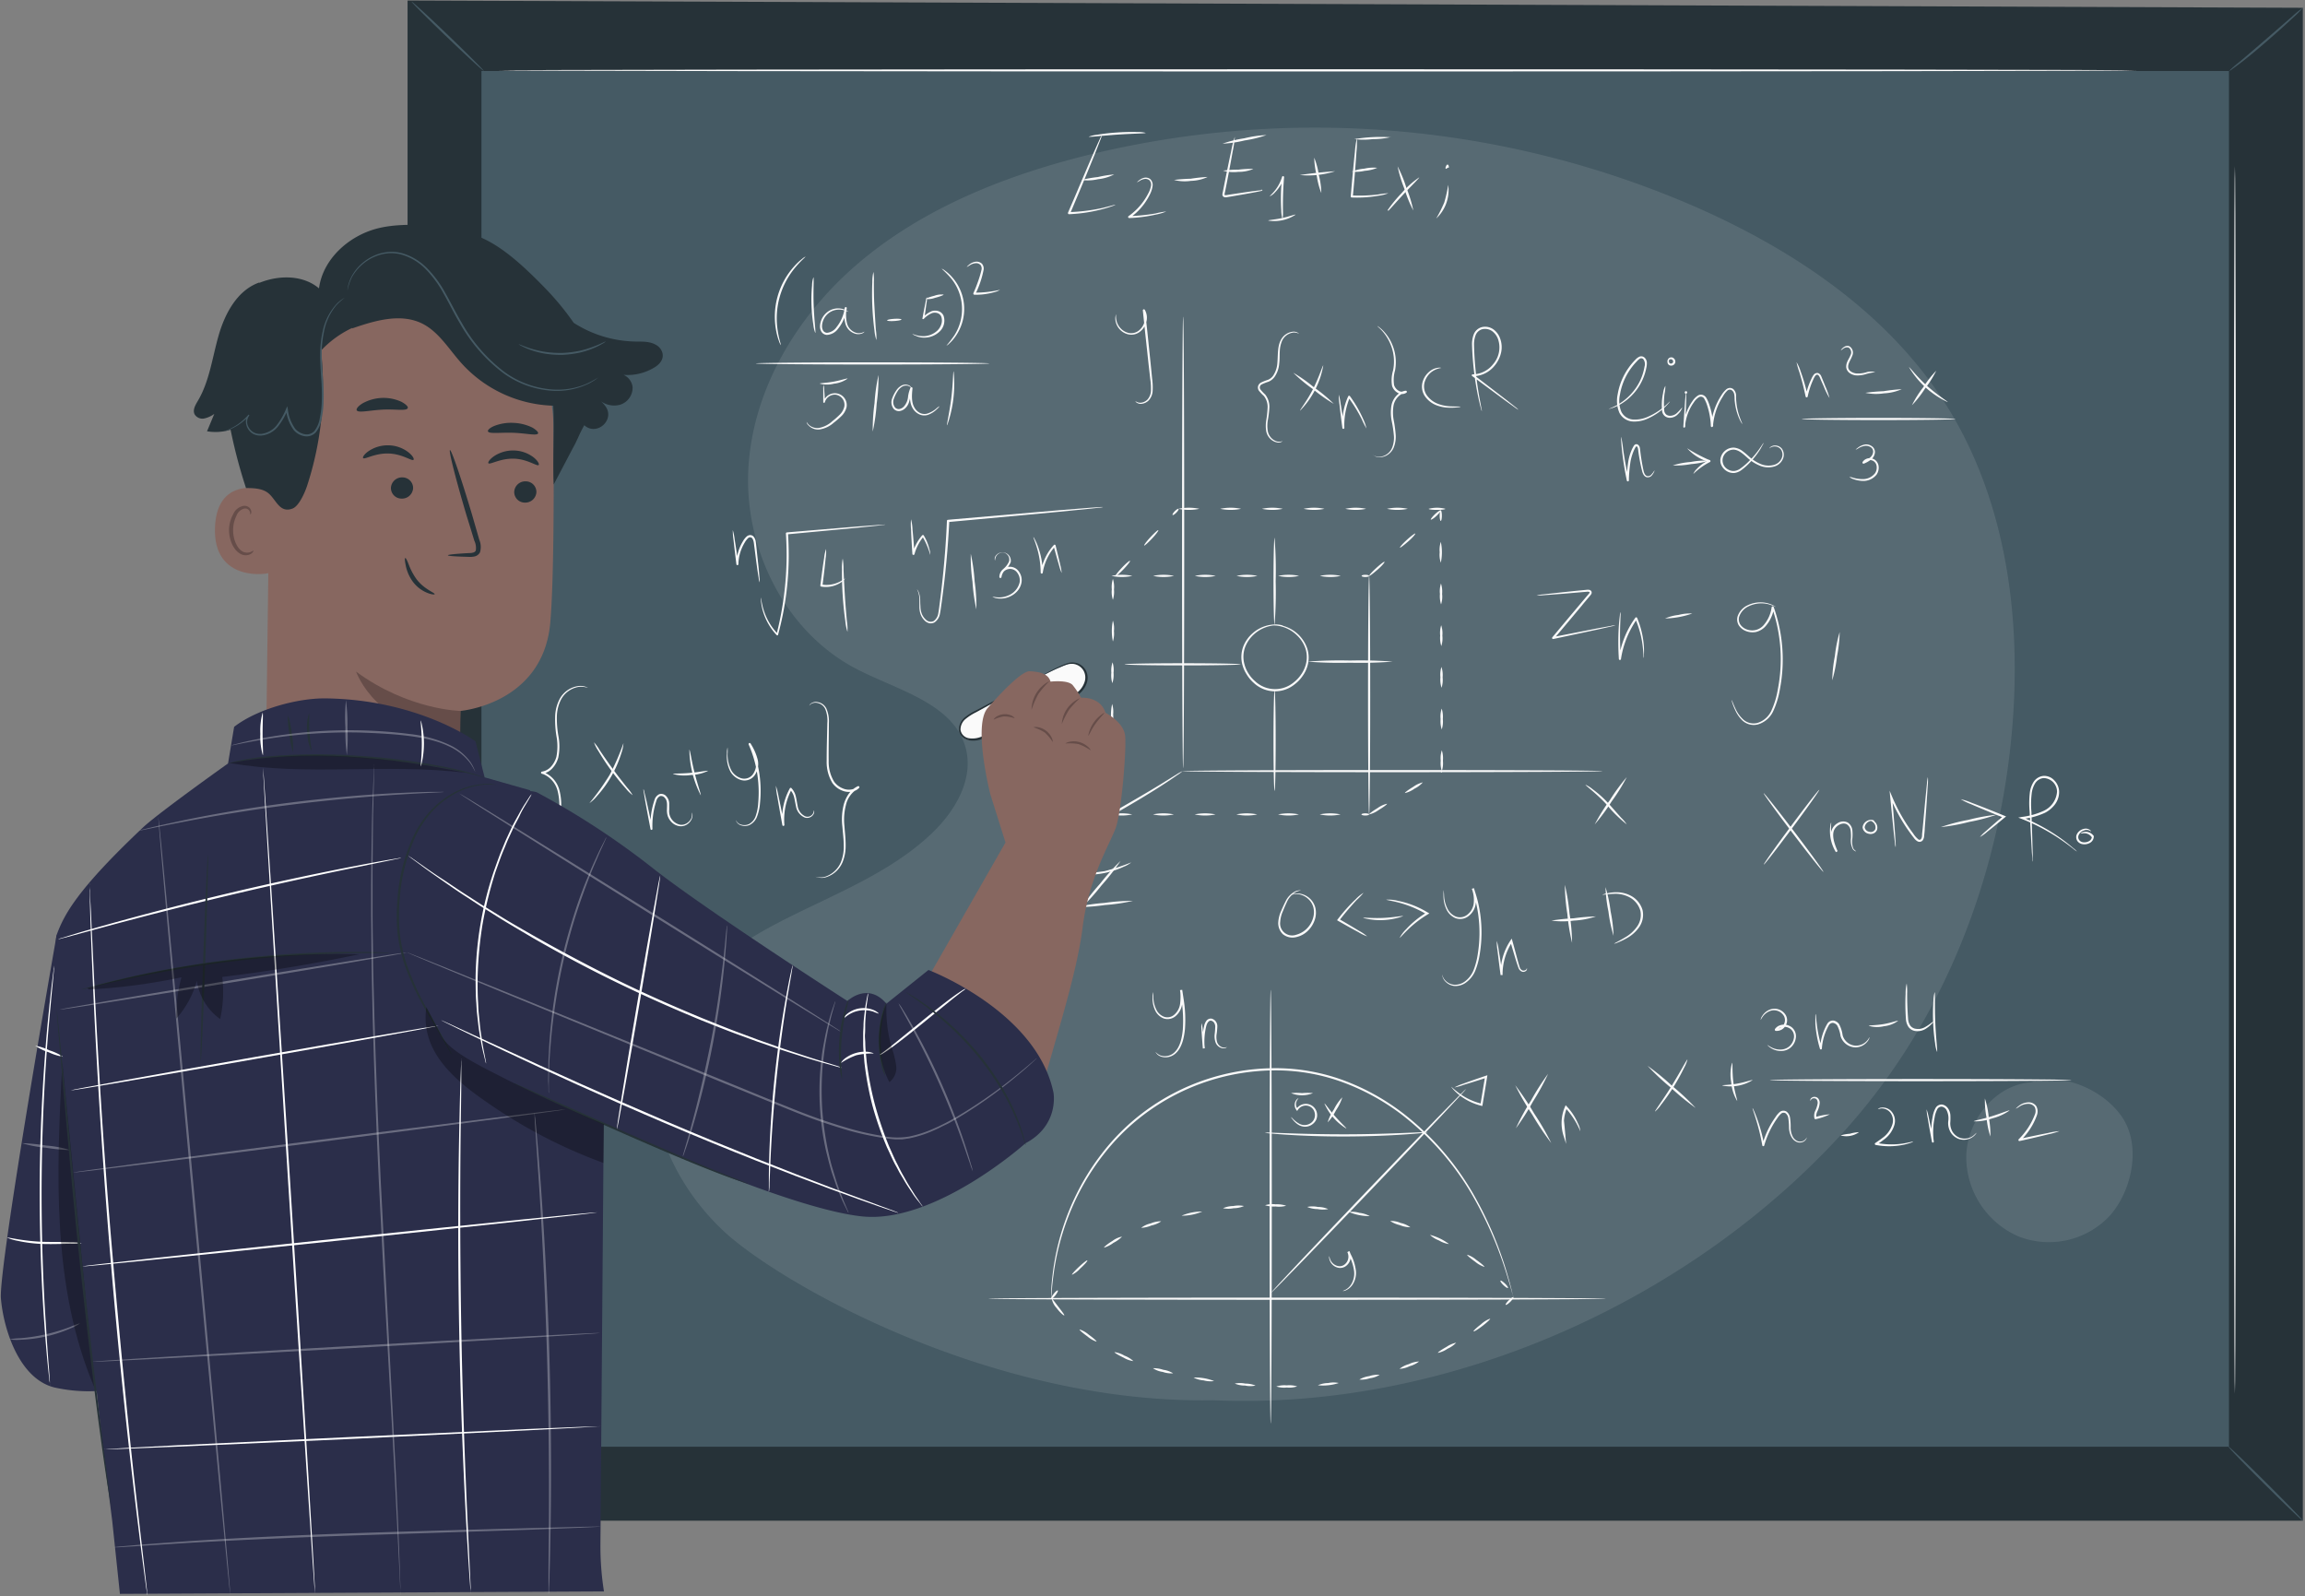 <svg width="553" height="383" fill="none" xmlns="http://www.w3.org/2000/svg">
  <rect width="100%" height="100%" fill="#808080" stroke="none"/>
  <path d="M552.48 364.83H97.78V.13l454.7 1.74v362.96z" fill="#263238"/>
  <path d="M534.76 17.03H115.51v330.06h419.25V17.03z" fill="#455A64"/>
  <path opacity=".1" d="M291 335.93c-53.31.95-103.86-28.1-117.16-40.37-13.3-12.27-21.38-31.87-14.67-48.38 5.08-12.5 17.29-20.66 29.47-26.8 12.18-6.14 25.3-11.21 35.08-20.61 5.56-5.36 10-13 7.92-20.48-3-10.64-16.42-13.7-26.34-18.9-17.32-9.09-27-29.41-25.72-48.58 1.28-19.17 12.17-36.83 27-49.21 14.83-12.38 33.28-19.92 52.13-24.83a228.79 228.79 0 01147 11.4c23.89 10.32 46.58 25.39 60.61 47.07 14.58 22.53 18.55 50.34 16.56 76.84-2.69 35.93-16.11 71.36-40.32 98.18-37.08 41.08-95.41 67.2-151.52 64.67" fill="#fff"/>
  <path d="M310.82 51.51a9.23 9.23 0 01-6.55 1.41c0-.15 1.51-.21 3.3-.6 1.79-.39 3.18-.95 3.25-.81zm-43.21-2.39a3.05 3.05 0 01-.79.34c-.52.19-1.28.44-2.26.7a37.31 37.31 0 01-8.08 1.23.259.259 0 01-.26-.24.338.338 0 010-.11L258 46.9c1.7-4 3.25-7.67 4.41-10.3.55-1.23 1-2.27 1.39-3.1.147-.388.338-.757.57-1.1-.091.405-.222.8-.39 1.18l-1.23 3.16a645.21 645.21 0 01-4.27 10.36c-.61 1.45-1.19 2.84-1.74 4.13l-.24-.34a43.716 43.716 0 008-1c1.95-.47 3.09-.83 3.11-.77z" fill="#FAFAFA"/>
  <path d="M274.87 31.88c0 .15-3.07.16-6.83.42-3.76.26-6.8.64-6.83.49a7.992 7.992 0 012-.46 46.984 46.984 0 014.82-.55c1.9-.13 3.62-.14 4.86-.1a7 7 0 011.98.2zm-7.57 9.97a10.83 10.83 0 01-3.85 1.14 11.14 11.14 0 01-4 .19 27.019 27.019 0 013.93-.7c1.29-.303 2.6-.513 3.92-.63zm12.51 8.88c-.792.342-1.621.59-2.47.74a34.435 34.435 0 01-6.43.84.259.259 0 01-.26-.25.228.228 0 01.11-.21 15.565 15.565 0 002.05-1.74 14.778 14.778 0 002.63-3.63 6.114 6.114 0 00.68-1.79 1.546 1.546 0 00-.35-1.44 1.517 1.517 0 00-1.21-.31 3 3 0 00-1 .36 5.588 5.588 0 01-.8.45s.2-.27.7-.62a2.69 2.69 0 011-.47 1.78 1.78 0 011.5.31 1.934 1.934 0 01.54 1.78 6.278 6.278 0 01-.68 2 14.71 14.71 0 01-2.69 3.78 13.963 13.963 0 01-2.14 1.78l-.15-.46a45.17 45.17 0 006.38-.64 20.494 20.494 0 012.59-.48zm9.92-8.28a9.859 9.859 0 01-4 .94c-1.357.205-2.743.13-4.07-.22a38.72 38.72 0 014-.29 38.512 38.512 0 014.07-.43zm12.82 2.91s.11.08.3.31c.01.011.015.025.015.04a.059.059 0 01-.015.04c-.63.16-2.12.45-4.14.81l-3.4.59-.95.16a1.797 1.797 0 01-.58 0 .628.628 0 01-.51-.59c.006-.189.033-.377.08-.56l.1-.51.2-1c.65-3.29 1.26-6.25 1.73-8.4.202-1.167.493-2.317.87-3.44a24.161 24.161 0 01-.51 3.51 424.183 424.183 0 01-1.78 9.43l-.11.5a3.847 3.847 0 00-.07.44c0 .08 0 .08.1.11.132.024.268.024.4 0l.95-.15 3.41-.51c2-.29 3.54-.48 4.19-.53v.1c-.24-.22-.3-.34-.28-.35z" fill="#FAFAFA"/>
  <path d="M300.71 40.52a8.78 8.78 0 01-3.61.71 9.239 9.239 0 01-3.67-.29 24.13 24.13 0 013.64-.23 25.205 25.205 0 013.64-.19zm3.13-8.12a27.845 27.845 0 01-5.22 1.29 28.28 28.28 0 01-5.32.78 27.845 27.845 0 015.22-1.29 28.171 28.171 0 015.32-.78zm3.87 20.27a8.47 8.47 0 01-.32-2.31 46.793 46.793 0 010-5.63c.05-.8.11-1.56.18-2.27l.49.1a8.829 8.829 0 01-2.13 3.54 3.726 3.726 0 01-1.29 1c-.05-.06.42-.43 1.06-1.19a9.711 9.711 0 001.88-3.47.25.25 0 01.49.09c-.06.7-.11 1.46-.16 2.25-.12 2.18-.13 4.15-.12 5.59a12.72 12.72 0 01-.08 2.3zm12.6-11.59a20.89 20.89 0 01-8.46.91c2.807-.417 5.629-.72 8.46-.91z" fill="#FAFAFA"/>
  <path d="M317 46.31a18.453 18.453 0 01-1.1-4.19 18.39 18.39 0 01-.6-4.29c.537 1.347.91 2.754 1.11 4.19a17.96 17.96 0 01.59 4.29zm16.1.04a9.91 9.91 0 01-2.46.62 30 30 0 01-6.34.41.244.244 0 01-.177-.077.238.238 0 01-.063-.183c.07-.84.14-1.72.22-2.62.28-3.16.56-6 .78-8.08.072-1.12.233-2.234.48-3.33a22.444 22.444 0 01-.11 3.36c-.13 2.07-.35 4.93-.63 8.09-.08.91-.16 1.78-.24 2.62l-.24-.27c2.096.098 4.197.021 6.28-.23a21.95 21.95 0 012.5-.31z" fill="#FAFAFA"/>
  <path d="M333.67 32.89a18.99 18.99 0 01-4.36.49 18.358 18.358 0 01-4.39 0c2.889-.49 5.826-.64 8.75-.45v-.04zm-3.25 7.37a9.199 9.199 0 01-3 .72 9.53 9.53 0 01-3.09.2 9.623 9.623 0 013-.72 9.469 9.469 0 013.09-.2zm16.45.22c-.13-.07-.07-.41.13-.75 0-.06.07-.12.11-.17a.241.241 0 01.33 0 .2.2 0 01.08.12c.1.29.11.53 0 .58-.11.05-.3-.11-.45-.38h.44a.994.994 0 01-.09.17c-.17.28-.42.5-.55.43zm-2.3 11.94a33.532 33.532 0 001.93-3.85c.404-1.382.722-2.788.95-4.21a9.318 9.318 0 01-2.88 8.06zm-11.2-2.33s-.07.17-.27.41a.109.109 0 01-.075.03.109.109 0 01-.075-.03.118.118 0 010-.14 32.96 32.96 0 013.29-4 21.436 21.436 0 014.24-3.8c.1.11-1.73 1.87-3.86 4.15-1.58 1.69-2.89 3.2-3.5 3.82l-.16-.13c.247-.227.383-.33.41-.31z" fill="#FAFAFA"/>
  <path d="M339.07 50.5a30.799 30.799 0 01-2.13-5.2 31.396 31.396 0 01-1.64-5.39 30.701 30.701 0 012.13 5.21 30.004 30.004 0 011.64 5.38zM187.33 82.79a3.01 3.01 0 01-.4-.84 14.566 14.566 0 01-.69-2.45 18.01 18.01 0 014.36-15.67 14.1 14.1 0 011.86-1.74 3.07 3.07 0 01.78-.52c.06.07-1 .88-2.36 2.5a18.999 18.999 0 00-4.28 15.37c.33 2.09.82 3.32.73 3.35zm8.27-2.91a7.092 7.092 0 01-.46-1.92 37.122 37.122 0 01-.45-4.73 37.656 37.656 0 01.13-4.75 6.22 6.22 0 01.33-1.95c.15 0-.07 3 .06 6.68.13 3.68.55 6.64.39 6.67zm11.79-.29a1.22 1.22 0 01-.57.41 2.57 2.57 0 01-2-.07 3.447 3.447 0 01-1.17-.8 3.605 3.605 0 01-.82-1.43 8.814 8.814 0 01-.16-3.82.241.241 0 01.48.06 9.669 9.669 0 01-2.08 4.92 3.552 3.552 0 01-2.69 1.49 1.644 1.644 0 01-1.34-.82 2.465 2.465 0 01-.3-1.43 4.502 4.502 0 012.67-3.78 4.3 4.3 0 013.16-.07c.379.106.724.31 1 .59 0 0-.36-.2-1.06-.4a4.27 4.27 0 00-2.95.22 4.118 4.118 0 00-2.34 3.46c-.028.401.055.803.24 1.16a1.153 1.153 0 00.95.56 3.115 3.115 0 002.25-1.31 9.436 9.436 0 002-4.65l.48.06a8.578 8.578 0 00.07 3.63 3.166 3.166 0 001.72 2.09 2.49 2.49 0 001.78.19c.46-.13.65-.3.68-.26zm2.87 2a10.052 10.052 0 01-.47-2.36c-.2-1.47-.41-3.52-.51-5.79-.1-2.27-.06-4.32 0-5.8a9.845 9.845 0 01.27-2.4c.11.795.143 1.599.1 2.4 0 1.48 0 3.53.13 5.78.13 2.25.25 4.29.36 5.77.122.794.162 1.598.12 2.4zm6.01-4.94c0 .14-.76.3-1.71.36s-1.73 0-1.73-.15.75-.31 1.7-.37 1.73.01 1.74.16zm10.12-5.98c0 .14-.9.49-2.09.79a4.999 4.999 0 01-2.21.28c0-.14.9-.49 2.09-.79a5.001 5.001 0 012.21-.28z" fill="#FAFAFA"/>
  <path d="M218.87 80.07a6.248 6.248 0 003 .57 5.07 5.07 0 002.94-1.26 3.63 3.63 0 001-1.53c.225-.62.225-1.3 0-1.92a1.5 1.5 0 00-.92-.82 2.17 2.17 0 00-1.26 0 5.791 5.791 0 00-2 1.39.22.22 0 01-.31 0 .223.223 0 01-.022-.095c0-.033.008-.065.022-.095.28-1.53.52-2.8.71-3.68a6.39 6.39 0 01.36-1.38c.029.476-.004.953-.1 1.42-.12.9-.3 2.18-.53 3.72l-.38-.2a6.07 6.07 0 012.19-1.55 2.66 2.66 0 011.56 0 2.002 2.002 0 011.24 1.1 3.615 3.615 0 01-1.17 4 5.24 5.24 0 01-3.24 1.26 4.72 4.72 0 01-2.29-.45 1.885 1.885 0 01-.8-.48zm8.19 2.86a28.93 28.93 0 001.89-2.46 11.68 11.68 0 00-.87-13.81 29.672 29.672 0 00-2.18-2.21c.269.097.519.24.74.42a9.895 9.895 0 011.72 1.55 11.459 11.459 0 01.9 14.25 9.69 9.69 0 01-1.52 1.75c-.196.208-.426.38-.68.51zm12.87-13.4a5.12 5.12 0 01-1.67.64 15.85 15.85 0 01-4.5.54.25.25 0 01-.24-.26.335.335 0 010-.1c.32-.71.65-1.49.94-2.31.402-1.058.736-2.14 1-3.24a1.39 1.39 0 00-.21-1.22 1.48 1.48 0 00-1-.44c-.6.018-1.181.213-1.67.56-.37.23-.59.36-.61.33-.02-.03.15-.21.49-.5a3 3 0 011.8-.76 1.88 1.88 0 011.33.51 1.812 1.812 0 01.36 1.6 22.888 22.888 0 01-.94 3.33 22.485 22.485 0 01-1 2.35l-.22-.35a27.338 27.338 0 006.14-.68zm-2.58 17.66c0 .14-12.52.26-28 .26s-28-.12-28-.26 12.52-.26 28-.26 28 .12 28 .26zm-34 3.64a6.75 6.75 0 01-3.22 1.21 6.82 6.82 0 01-3.45 0c0-.15 1.53-.15 3.36-.49 1.83-.34 3.25-.86 3.31-.72zm-9.84 10.39c.168.266.362.514.58.74a3.102 3.102 0 002.32.72 6.479 6.479 0 003.31-1.66 19.352 19.352 0 001.7-1.5 4.006 4.006 0 001.15-2 2.443 2.443 0 00-.46-1.876 2.436 2.436 0 00-1.68-.954 2.518 2.518 0 00-2.54 1.8.2.2 0 01-.029.07.189.189 0 01-.201.08.189.189 0 01-.15-.19v-3a4.428 4.428 0 01.07-1.12c.098.362.148.735.15 1.11.06.71.13 1.75.2 3h-.38a2.849 2.849 0 015.56 1.21 4.457 4.457 0 01-1.3 2.23 19.46 19.46 0 01-1.76 1.51 6.515 6.515 0 01-3.59 1.66 3.195 3.195 0 01-2.49-1 1.34 1.34 0 01-.46-.83zm15.87 2.32a45.484 45.484 0 01.43-6.81c.14-2.275.458-4.535.95-6.76a45.355 45.355 0 01-.43 6.81 44.911 44.911 0 01-.95 6.76zm16.04-6.1c-.173.264-.385.5-.63.7a5.704 5.704 0 01-2.23 1.41 2.85 2.85 0 01-1.9-.1A3.522 3.522 0 01219 98c-.85-1.37-.76-3.17-.58-4.88l.49.14a7.455 7.455 0 00-.52 1.94c-.08.5-.203.992-.37 1.47a3.31 3.31 0 01-.85 1.28 2.44 2.44 0 01-1.35.67 1.66 1.66 0 01-1.4-.52 2.517 2.517 0 01-.37-2.53 8.557 8.557 0 011-1.93 3.36 3.36 0 011.37-1.2 2 2 0 011.38-.09c.77.23.9.75.88.73a1.862 1.862 0 00-.93-.54 2 2 0 00-1.21.16 3.28 3.28 0 00-1.19 1.14 8.947 8.947 0 00-.91 1.86 2.12 2.12 0 00.31 2.07 1.185 1.185 0 001 .36 2 2 0 001.06-.55 4.047 4.047 0 001.05-2.47c.098-.712.29-1.408.57-2.07a.26.26 0 01.34-.13.265.265 0 01.114.107c.027.047.04.1.036.153-.19 1.71-.26 3.38.46 4.6a3.11 3.11 0 001.39 1.33 2.51 2.51 0 001.65.14 6.167 6.167 0 002.2-1.22c.244-.223.512-.417.8-.58zm1.8 4.56c-.15 0 .55-2.87 1-6.43.45-3.56.41-6.47.57-6.47a29.884 29.884 0 01-1.54 12.9h-.03zm-85.73 104.37l-.12.09a1.772 1.772 0 01-.37.22 3.303 3.303 0 01-1.61.35 5.214 5.214 0 01-2.5-.75 5.765 5.765 0 01-2.27-2.61 10.49 10.49 0 01-.82-4.11c0-1.51.17-3.1.3-4.76.205-1.71.089-3.442-.34-5.11a5.936 5.936 0 00-3.38-3.95l-.4-.12a.26.26 0 01-.092-.442.247.247 0 01.132-.058 3.725 3.725 0 002.25-1.28 5.78 5.78 0 001.22-2.29 13.1 13.1 0 000-5 24.733 24.733 0 01-.3-4.7 9.64 9.64 0 011-4 6 6 0 014.76-3.28 4.008 4.008 0 011.6.21c.18.056.352.136.51.24a5.594 5.594 0 00-2.1-.25 5.862 5.862 0 00-4.45 3.24 9.44 9.44 0 00-.91 3.85 24.14 24.14 0 00.35 4.61c.34 1.73.34 3.51 0 5.24a6.13 6.13 0 01-1.33 2.5 4.132 4.132 0 01-2.56 1.44v-.51l.45.14a6.416 6.416 0 013.7 4.29 14.17 14.17 0 01.33 5.3c-.15 1.68-.36 3.24-.34 4.71a10.086 10.086 0 00.72 4A5.55 5.55 0 00137 206c.709.455 1.52.727 2.36.79.734.045 1.468-.1 2.13-.42zm-.09-13.68a58.292 58.292 0 004.85-6.77 56.089 56.089 0 003.33-7.64 8.989 8.989 0 01-.51 2.42 27.318 27.318 0 01-5.86 10.3 9.126 9.126 0 01-1.81 1.69z" fill="#FAFAFA"/>
  <path d="M151.79 190.78a8.967 8.967 0 01-1.66-1.62 57.06 57.06 0 01-6.58-9 9.289 9.289 0 01-1.05-2.07c.517.574.973 1.201 1.36 1.87.79 1.18 1.9 2.8 3.18 4.55 1.28 1.75 2.49 3.28 3.38 4.4.52.574.979 1.201 1.37 1.87zm14.21 4.14s.07.11.11.33a2.12 2.12 0 01-.08 1 2.873 2.873 0 01-.89 1.31 2.75 2.75 0 01-2 .66 3.33 3.33 0 01-2.24-1.22 3.897 3.897 0 01-.71-1.26c-.144-.49-.205-1-.18-1.51 0-1 .18-2.08-.51-2.8a1.093 1.093 0 00-1.19-.42 1.762 1.762 0 00-.85 1.15 19.192 19.192 0 00-.93 6.69.238.238 0 01-.06.169.237.237 0 01-.16.081.231.231 0 01-.24-.19c-.55-2.82-1-5.22-1.3-6.9l-.33-2a2.359 2.359 0 01-.07-.71c.097.218.167.446.21.68.13.54.28 1.18.47 1.95.38 1.67.89 4.05 1.48 6.87l-.47.06A18.702 18.702 0 01157 192a2.188 2.188 0 011.16-1.46 1.586 1.586 0 011.75.56c.39.445.616 1.009.64 1.6v1.55a3.3 3.3 0 002.69 3.62 2.421 2.421 0 001.77-.53c.396-.295.704-.693.89-1.15.118-.412.152-.844.1-1.27zm3.86-9.98c-1.298.62-2.712.961-4.15 1a10.398 10.398 0 01-4.26-.25c0-.15 1.91-.06 4.22-.27 2.31-.21 4.15-.62 4.19-.48z" fill="#FAFAFA"/>
  <path d="M168.12 190.79a24.6 24.6 0 01-2.73-10.93c.16 0 .48 2.49 1.24 5.5s1.63 5.37 1.49 5.43zm8.4 5.88s0 .16.21.4c.233.359.589.622 1 .74a2.678 2.678 0 001.92-.08 3.378 3.378 0 001.64-1.93c.355-1.026.563-2.096.62-3.18.108-1.254.135-2.513.08-3.77a28.46 28.46 0 00-1.65-8.42c-.23-.63-.48-1.24-.73-1.81a.281.281 0 01.13-.35.259.259 0 01.33.11 12.995 12.995 0 011.71 3.86 4.677 4.677 0 01-.79 3.85 2.996 2.996 0 01-3.34 1 4.444 4.444 0 01-2.39-1.93 7.773 7.773 0 01-.86-4.26c0-.51 0-.9.08-1.17.001-.136.025-.271.07-.4.036.523.036 1.047 0 1.57a8.106 8.106 0 001 4.08 4.173 4.173 0 002.22 1.71 2.564 2.564 0 002.85-.92 4.22 4.22 0 00.67-3.47 12.773 12.773 0 00-1.66-3.7l.46-.23c.25.58.51 1.2.74 1.84a28.214 28.214 0 011.64 8.59 27.844 27.844 0 01-.13 3.82 11.496 11.496 0 01-.71 3.28 3.682 3.682 0 01-1.87 2.06 2.904 2.904 0 01-2.1 0 1.853 1.853 0 01-1-.88.937.937 0 01-.14-.41zm18.75-2.23s.19.31-.06.84a1.784 1.784 0 01-2.1.87 3.535 3.535 0 01-2.15-2.77c-.16-.66-.26-1.36-.43-2.05a4.002 4.002 0 00-1-1.89l.4-.06a15.47 15.47 0 00-1.74 8.53.252.252 0 01-.219.239.253.253 0 01-.271-.179c-.5-2.75-.92-5.11-1.2-6.79a17.016 17.016 0 01-.35-2.67c.279.857.497 1.732.65 2.62.36 1.65.84 4 1.38 6.75l-.48.07a15.556 15.556 0 01.39-5.23 15.149 15.149 0 011.4-3.58.25.25 0 01.33-.11l.06.05c.551.6.924 1.341 1.08 2.14.17.73.25 1.43.39 2.06a3.238 3.238 0 001.83 2.56 1.506 1.506 0 001.399-.157 1.504 1.504 0 00.661-1.243h.03z" fill="#FAFAFA"/>
  <path d="M195.65 210.33a4.669 4.669 0 002.07.08 6.188 6.188 0 004.07-3.69 9.998 9.998 0 00.64-3.87c0-1.44-.21-3-.34-4.61a14.422 14.422 0 01.33-5.19 8.44 8.44 0 011.16-2.54 5.71 5.71 0 012.23-1.89.269.269 0 01.35.13.238.238 0 01-.06.29 3.09 3.09 0 01-1.1.72 4.159 4.159 0 01-3-.11 5.137 5.137 0 01-2.31-1.82 9.665 9.665 0 01-1.36-5.25c0-3.43.11-6.49.16-9.07a7.501 7.501 0 00-.47-3.34 2.597 2.597 0 00-1.88-1.52 1.996 1.996 0 00-1.54.22c-.3.21-.4.4-.43.38.082-.182.209-.341.37-.46a2.007 2.007 0 011.64-.34 2.784 2.784 0 012.1 1.59 7.668 7.668 0 01.58 3.48c0 2.57-.08 5.66-.05 9a9.182 9.182 0 001.3 5 4.655 4.655 0 002.08 1.62 3.628 3.628 0 002.65.12c.342-.14.654-.344.92-.6l.29.42a6.065 6.065 0 00-3.11 4.09 14.013 14.013 0 00-.35 5c.12 1.63.31 3.18.29 4.65a10.289 10.289 0 01-.73 4 6.333 6.333 0 01-4.36 3.74 3.942 3.942 0 01-1.6-.07 2.413 2.413 0 01-.54-.16zm201.41 56.34c-.12-.09 1.87-2.72 4-6.17 2.13-3.45 3.64-6.38 3.78-6.31a8.12 8.12 0 01-.81 2 48.466 48.466 0 01-2.53 4.58 46.996 46.996 0 01-3 4.28 7.878 7.878 0 01-1.44 1.62z" fill="#FAFAFA"/>
  <path d="M406.8 265.8a56.588 56.588 0 01-5.93-4.85 55.822 55.822 0 01-5.59-5.25 58.854 58.854 0 015.93 4.86 56.402 56.402 0 015.59 5.24zm13.67-6.67a9.997 9.997 0 01-7.28 1.3c0-.15 1.67-.1 3.67-.47s3.55-.96 3.61-.83z" fill="#FAFAFA"/>
  <path d="M416.75 264.1a10.314 10.314 0 01-1.41-4.45 10.44 10.44 0 01.21-4.68c.16 0 0 2.09.3 4.61.3 2.52 1.05 4.47.9 4.52zm7.25-13.43s.31.25.92.57a4.44 4.44 0 002.75.52 3.21 3.21 0 001.71-.82 3.396 3.396 0 001-1.92 2.286 2.286 0 00-.74-2.11 2.566 2.566 0 00-2.37-.45c-.41.122-.763.384-1 .74l-.18-.39a2.085 2.085 0 001.814-.954 2.08 2.08 0 00.116-2.046 2.776 2.776 0 00-3.1-1.35 3.753 3.753 0 00-2 1.42c-.36.49-.47.81-.51.8a1.82 1.82 0 01.35-.9 3.69 3.69 0 012.09-1.65 3.128 3.128 0 013.6 1.46 2.477 2.477 0 01-.06 2.47 2.45 2.45 0 01-2.35 1.26.267.267 0 01-.176-.097.26.26 0 01-.054-.193.338.338 0 010-.11c.3-.454.749-.79 1.27-.95a2.996 2.996 0 012.86.55 2.782 2.782 0 01.89 2.57 3.708 3.708 0 01-1.15 2.16 3.47 3.47 0 01-1.95.87 4.41 4.41 0 01-2.91-.71c-.63-.41-.82-.72-.82-.74zm24.52-1.81a.752.752 0 01-.08.29c-.104.27-.253.52-.44.74a3.676 3.676 0 01-2.8 1.39 3.81 3.81 0 01-3.63-2.74 7.83 7.83 0 00-.79-2.49 1.548 1.548 0 00-1-.65 1.089 1.089 0 00-1 .54 13.13 13.13 0 00-1.69 5.62.237.237 0 01-.081.16.238.238 0 01-.299.013.227.227 0 01-.08-.113 27.626 27.626 0 01-1.1-6v-1.73a1.855 1.855 0 01.07-.62c.06 0 .09.86.26 2.33a31.53 31.53 0 001.26 5.89h-.46a12.998 12.998 0 011.74-5.89 1.593 1.593 0 011.48-.76 2.062 2.062 0 011.35.87c.437.829.721 1.73.84 2.66a3.434 3.434 0 003.17 2.5 3.569 3.569 0 002.65-1.15c.44-.48.58-.88.63-.86zm6.84-3.95a6.873 6.873 0 01-3.36 1.29 7.072 7.072 0 01-3.65-.09c0-.16 1.63-.09 3.56-.42 1.93-.33 3.39-.92 3.45-.78zm8.57.14s-.13.22-.43.54a7.976 7.976 0 01-1.44 1.19 3.663 3.663 0 01-2.77.53 2.45 2.45 0 01-1.46-1 3.784 3.784 0 01-.57-1.75 51.516 51.516 0 01-.08-6.1 10.54 10.54 0 01.26-2.51c.111.835.147 1.678.11 2.52 0 1.54.05 3.71.23 6 .033.534.194 1.052.47 1.51.277.399.689.683 1.16.8.843.19 1.726.05 2.47-.39a10.7 10.7 0 001.48-1c.34-.22.54-.39.57-.34z" fill="#FAFAFA"/>
  <path d="M464.73 252.36a7.753 7.753 0 01-.47-2.06 45.632 45.632 0 01-.48-5.06 45.254 45.254 0 01.07-5.09 8.342 8.342 0 01.29-2.09c.16 0 0 3.21.16 7.16s.58 7.12.43 7.14zm32.21 6.77c0 .15-16.18.26-36.15.26s-36.16-.11-36.16-.26c0-.15 16.19-.26 36.16-.26 19.97 0 36.15.13 36.15.26zm-63.48 13.73s0 .55-.7 1a2 2 0 01-1.44.19 2.578 2.578 0 01-1.49-1.22 4.865 4.865 0 01-.62-2.23c.003-.841-.064-1.68-.2-2.51a1.814 1.814 0 00-.62-1 .893.893 0 00-1.06.08 5.28 5.28 0 00-.92 1.08c-.29.4-.57.83-.84 1.27a21.194 21.194 0 00-2.3 5.29.242.242 0 01-.29.17.23.23 0 01-.18-.19 50.877 50.877 0 00-1.58-6.46c-.48-1.57-.82-2.46-.76-2.49.134.188.242.393.32.61.19.41.43 1 .72 1.78a40.959 40.959 0 011.77 6.47h-.47a20.695 20.695 0 012.32-5.43c.28-.45.57-.89.87-1.31a5.43 5.43 0 011-1.18 1.38 1.38 0 011.64-.08c.413.329.696.793.8 1.31.136.86.193 1.73.17 2.6.002.72.173 1.429.5 2.07.265.52.714.923 1.26 1.13.421.121.871.089 1.27-.09.372-.177.667-.482.83-.86zm5.54-5.52a15.47 15.47 0 01-3.38 1.16.261.261 0 01-.3-.16 2.791 2.791 0 01.18-1.84 6.061 6.061 0 00.59-1.87c0-.57-.21-1-.62-1.1a.93.93 0 00-.9.2c-.15.17-.13.33-.17.34-.04.01-.14-.16 0-.46a1.115 1.115 0 011.14-.44 1.087 1.087 0 01.77.5c.192.297.283.647.26 1a5.736 5.736 0 01-.58 2 2.442 2.442 0 00-.2 1.51l-.3-.17a15.71 15.71 0 013.51-.67zm7 4.28a5.212 5.212 0 01-4.42.78 9.999 9.999 0 012.21-.4 9.37 9.37 0 012.21-.38zm13 2.27c-.193.136-.41.234-.64.29-.607.212-1.229.379-1.86.5-2.146.42-4.354.42-6.5 0a.26.26 0 01-.164-.107.261.261 0 01-.038-.093.259.259 0 01.002-.1.202.202 0 01.035-.093.219.219 0 01.075-.067c.53-.36 1.09-.74 1.62-1.15a6.368 6.368 0 002.45-3.25 3.073 3.073 0 00-.63-3.08 2.693 2.693 0 00-2-.81c-.28.047-.557.111-.83.19.21-.224.495-.363.8-.39a2.796 2.796 0 012.31.75 3.44 3.44 0 01.84 3.46 6.75 6.75 0 01-2.6 3.54c-.55.43-1.12.81-1.66 1.16l-.09-.46c2.091.421 4.238.482 6.35.18 1.53-.24 2.45-.54 2.53-.47zm15.17-2.12s0 .11-.16.29a3.297 3.297 0 01-.68.67 3.702 3.702 0 01-3.39.52 3.905 3.905 0 01-1.91-1.52 4.333 4.333 0 01-.62-2.73 4.413 4.413 0 00-.45-2.75 1.614 1.614 0 00-1.09-.75 1.165 1.165 0 00-1.1.63 6.426 6.426 0 00-.63 2 18.742 18.742 0 00-.29 2c-.102 1.246-.072 2.5.09 3.74a.214.214 0 01-.005.087.21.21 0 01-.038.078.216.216 0 01-.147.085.218.218 0 01-.25-.18c-.44-2.33-.79-4.28-1-5.65a12.574 12.574 0 01-.29-2.16c.238.688.422 1.393.55 2.11.3 1.36.72 3.29 1.2 5.62l-.45.07a17.808 17.808 0 01-.14-3.84c.054-.702.151-1.4.29-2.09a6.595 6.595 0 01.69-2.14 1.67 1.67 0 011.6-.87 2.129 2.129 0 011.45 1 3.12 3.12 0 01.52 1.56c.025.496.025.994 0 1.49-.103.86.076 1.73.51 2.48.401.634.988 1.13 1.68 1.42.517.187 1.07.253 1.616.193a3.588 3.588 0 001.534-.543c.321-.253.625-.527.91-.82zm3.35.88a19.637 19.637 0 01-.92-4.52 20.922 20.922 0 01-.4-4.59c.477 1.467.786 2.983.92 4.52.302 1.511.436 3.05.4 4.59z" fill="#FAFAFA"/>
  <path d="M482.12 266.41a12.064 12.064 0 01-4.12 1.89 12.195 12.195 0 01-4.47.72c0-.16 2-.5 4.32-1.22 2.32-.72 4.2-1.52 4.27-1.39zm11.97 4.96c-.881.33-1.787.588-2.71.77-1.7.43-4.09 1-6.83 1.6a.236.236 0 01-.192-.029.246.246 0 01-.108-.161.268.268 0 01.004-.129.267.267 0 01.066-.111 16.87 16.87 0 003.85-5.86 2.217 2.217 0 000-1.83 1.826 1.826 0 00-1.36-.79 3.85 3.85 0 00-2.38.68c-.259.189-.537.35-.83.48 0 0 .22-.27.72-.65a3.873 3.873 0 012.53-.88 2.21 2.21 0 011.69.93 2.648 2.648 0 01.13 2.2 15.588 15.588 0 01-2.32 4.24 17.146 17.146 0 01-1.63 1.85l-.24-.43c2.74-.6 5.14-1.1 6.87-1.43a16.82 16.82 0 012.74-.45zM387.58 150a7.486 7.486 0 01-1.1.31l-3.1.7-10.71 2.29a.269.269 0 01-.098.003.27.27 0 01-.092-.035.27.27 0 01-.071-.068.26.26 0 01-.038-.201.263.263 0 01.049-.099l3.9-4.67 2.77-3.29 1.32-1.57.64-.75c.23-.25.39-.5.31-.56-.08-.06-.36-.14-.65-.09l-.92.07-1.76.15-3.15.27-4.56.34c-.558.061-1.12.078-1.68.05a9.417 9.417 0 011.66-.26l4.55-.5 3.14-.33 1.76-.17.91-.09c.173-.021.347-.021.52 0a.772.772 0 01.59.32.694.694 0 010 .7 2.638 2.638 0 01-.32.43c-.21.25-.42.51-.64.76-.42.52-.86 1-1.31 1.58l-2.76 3.3-3.91 4.65-.24-.41 10.75-2.1 3.13-.57c.364-.09.736-.144 1.11-.16zm6.78 7.85c-.07 0-.05-1-.24-2.69a23.287 23.287 0 00-1.78-6.67h.42a22.695 22.695 0 00-2.77 5.31c-.51 1.4-.879 2.847-1.1 4.32a.261.261 0 01-.29.22.27.27 0 01-.21-.23 59.352 59.352 0 010-8.09c.07-1 .16-1.79.23-2.34.01-.28.064-.557.16-.82.06 0 0 1.18-.08 3.17a77.644 77.644 0 00.17 8h-.5c.22-1.51.592-2.995 1.11-4.43a22.026 22.026 0 012.87-5.41.24.24 0 01.33-.05c.04.023.071.058.09.1a21.539 21.539 0 011.62 6.83c.038.666.038 1.334 0 2 .033.26.023.523-.03.78zM406 147.19a21.253 21.253 0 01-6.52 1.19 11.06 11.06 0 013.22-.85 10.766 10.766 0 013.3-.34zm9.46 20.74c.05 0 .31.85 1 2.29a7.925 7.925 0 001.7 2.33 3.705 3.705 0 003.47.89 5.439 5.439 0 003.34-2.93 19.811 19.811 0 001.55-5.12 37.677 37.677 0 00-1.39-19.63h.49a8.604 8.604 0 01-2.21 4.66 4.566 4.566 0 01-2.17 1.21 4.36 4.36 0 01-2.36-.23 3.524 3.524 0 01-1.75-1.42 2.733 2.733 0 01-.26-2.1 4.519 4.519 0 012.44-2.68 7.062 7.062 0 015.07-.39c.441.135.867.316 1.27.54.14.08.274.17.4.27a13.22 13.22 0 00-1.71-.64 6.997 6.997 0 00-4.89.51 4.24 4.24 0 00-2.21 2.49 2.34 2.34 0 00.25 1.79c.368.566.913.995 1.55 1.22.682.265 1.428.32 2.142.156a3.657 3.657 0 001.858-1.076 8.122 8.122 0 002-4.4.26.26 0 01.29-.21.268.268 0 01.2.17 37.684 37.684 0 011.47 19.85 20.32 20.32 0 01-1.63 5.24 5.902 5.902 0 01-3.63 3.08 3.999 3.999 0 01-3.77-1 8.005 8.005 0 01-1.68-2.46c-.27-.567-.5-1.152-.69-1.75a2.295 2.295 0 01-.14-.66zm24.12-4.72c.039-1.955.25-3.902.63-5.82a31.984 31.984 0 011.15-5.74 32.709 32.709 0 01-.64 5.82 33.691 33.691 0 01-1.14 5.74zm-257.34-23.5a4.05 4.05 0 01-.23-1.07 90.4 90.4 0 01-.44-2.94c-.17-1.24-.36-2.75-.57-4.36-.13-.79-.11-1.78-.62-2.29a.678.678 0 00-.92.08 4.451 4.451 0 00-.8 1.05 10.434 10.434 0 00-1.51 5.17.24.24 0 01-.24.24.261.261 0 01-.24-.21c-.3-2.42-.54-4.47-.7-5.91a13.94 13.94 0 01-.16-2.3c.211.74.362 1.496.45 2.26.23 1.44.54 3.48.88 5.89h-.47a10.664 10.664 0 011.55-5.43c.238-.443.549-.842.92-1.18a1.4 1.4 0 01.76-.34 1.16 1.16 0 01.82.28c.34.37.55.84.6 1.34.07.45.1.86.15 1.27.17 1.62.33 3.09.47 4.38.14 1.29.22 2.25.27 3 .047.355.057.713.03 1.07zm30.17-13.86s-.15.05-.45.09l-1.33.16-5 .52-16.81 1.58.23-.27c.12 1.73.18 3.52.18 5.36a72.896 72.896 0 01-2.56 19 .18.18 0 01-.23.14.19.19 0 01-.1-.05 14.26 14.26 0 01-3.46-6.35 13.258 13.258 0 01-.32-1.95 2.747 2.747 0 010-.69c.05 0 .08.95.54 2.59a14.544 14.544 0 003.53 6.13l-.33.08a77.148 77.148 0 002.42-18.87c0-1.82-.06-3.61-.17-5.32a.244.244 0 01.059-.183.242.242 0 01.171-.087l16.83-1.41 5-.37 1.34-.07c.151-.03.306-.04.46-.03z" fill="#FAFAFA"/>
  <path d="M202.74 138.81s-.37.59-1.35 1.15a6.58 6.58 0 01-4.37.77.25.25 0 01-.21-.28l.17-1.35c.26-2 .52-3.9.74-5.24.07-.732.225-1.453.46-2.15a9.21 9.21 0 01-.1 2.2 151.3 151.3 0 01-.59 5.26c-.06.46-.11.91-.17 1.34l-.21-.28a6.997 6.997 0 004.12-.56c.97-.46 1.46-.92 1.51-.86z" fill="#FAFAFA"/>
  <path d="M203.32 151.59a12.018 12.018 0 01-.51-2.54 81.84 81.84 0 01-.64-6.22c-.16-2.44-.19-4.65-.17-6.25-.036-.867.024-1.736.18-2.59.137.853.201 1.716.19 2.58.07 1.6.17 3.8.32 6.22s.35 4.63.49 6.22a13.1 13.1 0 01.14 2.58zm19.86-18.45a17.76 17.76 0 00-1.92-4.48h.37a11.702 11.702 0 00-2 3.53c-.09.26-.16.51-.23.76a.263.263 0 01-.32.18.279.279 0 01-.19-.23c-.15-2.33-.27-4.4-.32-5.9a12.766 12.766 0 010-2.41c.203.782.321 1.583.35 2.39.15 1.48.32 3.56.49 5.88h-.51c.07-.25.15-.52.24-.79a11.174 11.174 0 012.12-3.66.25.25 0 01.33 0 11.188 11.188 0 011.38 3.35c.157.443.228.911.21 1.38zm41.47-11.48a3.612 3.612 0 01-.73.12l-2.09.23-7.69.77-25.42 2.35-1.21.11.24-.24c-.24 4.84-.63 9.44-1.09 13.59-.23 2.08-.48 4-.73 5.89-.14.92-.23 1.8-.41 2.67a3.152 3.152 0 01-1.33 2.18c-.381.2-.817.267-1.24.19a2.39 2.39 0 01-1-.53 4.096 4.096 0 01-1.12-1.72 5.415 5.415 0 01-.25-1.76v-1.46a6.003 6.003 0 00-.29-2c-.15-.43-.29-.64-.26-.65.151.184.272.389.36.61.248.638.377 1.316.38 2 0 .453.02.943.06 1.47.003.565.097 1.126.28 1.66a3.807 3.807 0 001.07 1.57 1.62 1.62 0 001.82.29 2.79 2.79 0 001.12-1.95c.16-.82.25-1.72.37-2.64.24-1.83.47-3.8.69-5.88.43-4.15.8-8.73 1-13.57a.258.258 0 01.23-.25l1.22-.11 25.42-2.19 7.71-.61 2.1-.14a4.17 4.17 0 01.79 0z" fill="#FAFAFA"/>
  <path d="M234.24 146.2a43.708 43.708 0 01-.93-6.65 42.294 42.294 0 01-.41-6.7c.48 2.189.791 4.413.93 6.65.314 2.219.451 4.459.41 6.7zm3.84-3.09s.38.11 1.07.19a5.49 5.49 0 002.83-.48 4.517 4.517 0 002.64-3.09 2.995 2.995 0 00-.54-2.29 2.096 2.096 0 00-2.18-.9 1.996 1.996 0 00-1.62 1.86h-.51a3.477 3.477 0 011.15-2.09 4.842 4.842 0 001.15-1.59 1.614 1.614 0 00-.31-1.54 1.633 1.633 0 00-1.24-.64 1.85 1.85 0 00-1.64 1.16 3.658 3.658 0 00-.17.78s-.15-.3 0-.84a2.001 2.001 0 013.77 1.22 5.164 5.164 0 01-1.21 1.78 3 3 0 00-1 1.78.258.258 0 01-.08.177.258.258 0 01-.18.073.26.26 0 01-.25-.24 2.472 2.472 0 012-2.4 2.601 2.601 0 012.7 1.11 3.485 3.485 0 01.6 2.68 4.208 4.208 0 01-1.16 2.18 5.356 5.356 0 01-1.77 1.19 5.289 5.289 0 01-3 .34 2.154 2.154 0 01-1.05-.42zm16.63-5.64a10.05 10.05 0 01-.62-1.8c-.34-1.15-.8-2.79-1.33-4.73l.41.1a12.59 12.59 0 00-3 6.36.237.237 0 01-.034.093.234.234 0 01-.067.073.23.23 0 01-.09.041.236.236 0 01-.099.003.26.26 0 01-.21-.25 21.166 21.166 0 00-.95-6.12c-.45-1.48-.85-2.33-.79-2.36.06-.03.16.18.36.56.284.55.531 1.118.74 1.7a18.707 18.707 0 011.14 6.22h-.5c.138-.896.373-1.774.7-2.62a12.363 12.363 0 012.48-4 .23.23 0 01.33 0c.038.03.063.073.07.12.49 2 .89 3.6 1.15 4.78.162.599.266 1.211.31 1.83zm53.03-31.65a1.569 1.569 0 01-1.35.32 3.056 3.056 0 01-1.49-.74 3.422 3.422 0 01-1.11-1.91 8.071 8.071 0 010-2.65c.165-.97.272-1.948.32-2.93a4.192 4.192 0 00-.89-2.91 10.427 10.427 0 01-1.22-1.3 1.371 1.371 0 01-.17-1.06 1.48 1.48 0 01.66-.84 11.89 11.89 0 011.71-.68c.501-.21.934-.557 1.25-1a6.21 6.21 0 001-2.94c.18-2 0-4 .81-5.54a3.67 3.67 0 013.11-2.08c.35.006.694.1 1 .27.2.13.29.22.28.23a2.87 2.87 0 00-1.29-.29 3.49 3.49 0 00-2.78 2 7.058 7.058 0 00-.54 2.46c-.07.92 0 1.91-.14 3a6.446 6.446 0 01-1.12 3.2c-.369.509-.87.907-1.45 1.15a11.32 11.32 0 00-1.63.64.815.815 0 00-.429.523.806.806 0 00.109.667 9.89 9.89 0 001.15 1.23 4.67 4.67 0 011 3.25 24.8 24.8 0 01-.37 3 7.667 7.667 0 000 2.52 3.17 3.17 0 002.28 2.52 2.6 2.6 0 001.3-.11zm4.17-7.31c-.13-.1 1.61-2.23 3.13-5.23 1.52-3 2.27-5.64 2.43-5.6a20.52 20.52 0 01-5.56 10.83z" fill="#FAFAFA"/>
  <path d="M320 96.89a37.513 37.513 0 01-5-3.53 37.8 37.8 0 01-4.73-3.93 35.08 35.08 0 015 3.52 35.638 35.638 0 014.73 3.94zm7.83 5.9a20.208 20.208 0 01-1.12-2.2 34.786 34.786 0 00-3.27-5.3h.43a17.018 17.018 0 00-1 3.25 16.716 16.716 0 00-.34 4.09.241.241 0 01-.059.179.24.24 0 01-.171.081.25.25 0 01-.25-.21c-.31-2.33-.55-4.32-.7-5.74a12.749 12.749 0 01-.17-2.25c.229.719.383 1.46.46 2.21.24 1.4.55 3.39.89 5.71l-.48.05c-.085-1.418.019-2.84.31-4.23.236-1.15.602-2.271 1.09-3.34a.239.239 0 01.32-.13.269.269 0 01.1.08 29.748 29.748 0 013.16 5.46c.351.731.619 1.499.8 2.29zm1.5 6.34c.438.273.936.434 1.45.47a3.384 3.384 0 001.72-.48 3.457 3.457 0 001.51-1.76 6.544 6.544 0 00.4-2.86 28.54 28.54 0 00-.5-3.38 10.221 10.221 0 01-.08-3.87 4.624 4.624 0 012.55-3.3 3.86 3.86 0 01.86-.21.249.249 0 01.28.23.233.233 0 01-.09.23 1.899 1.899 0 01-2.17 0 2.88 2.88 0 01-1.29-1.64 8.193 8.193 0 01.26-3.73c.396-2.01.213-4.09-.53-6a11.602 11.602 0 00-2.13-3.48c-.65-.71-1.08-1-1.05-1.08.03-.08.12.06.33.21.304.226.591.473.86.74a10.56 10.56 0 012.32 3.48 10.784 10.784 0 01.66 6.17 8.197 8.197 0 00-.23 3.51c.175.563.553 1.04 1.06 1.34a1.4 1.4 0 001.59 0l.18.46c-.24.028-.476.089-.7.18a4.108 4.108 0 00-2.26 2.92 9.934 9.934 0 00.07 3.69c.218 1.133.369 2.279.45 3.43a7.07 7.07 0 01-.49 3 3.84 3.84 0 01-1.71 1.87 3.54 3.54 0 01-1.87.42 2.252 2.252 0 01-1.14-.39 1.054 1.054 0 01-.31-.17zm21.09-11.55c-.229.09-.473.138-.72.14-.663.085-1.332.115-2 .09a8.689 8.689 0 01-2.94-.53 6.002 6.002 0 01-2.92-2.24 4.133 4.133 0 01-.46-3.66 5.001 5.001 0 011.79-2.42 3.869 3.869 0 011.89-.74 1.56 1.56 0 01.74.05 5.197 5.197 0 00-2.4 1 4.819 4.819 0 00-1.57 2.28 3.737 3.737 0 00.44 3.22 5.83 5.83 0 002.67 2.09 9.463 9.463 0 002.78.61c1.66.09 2.7.02 2.7.11zm13.88.73a6.123 6.123 0 01-.84-.54l-2.27-1.63-8-5.92a.228.228 0 01.034-.388.23.23 0 01.106-.022 6.356 6.356 0 004.93-2.49 6.115 6.115 0 001.15-5.93 4.126 4.126 0 00-1.5-2 2.995 2.995 0 00-2.3-.41 2.39 2.39 0 00-1.61 1.5 6.264 6.264 0 00-.36 2.27 79.74 79.74 0 00.63 8.3c.3 2.36.64 4.25.89 5.55.11.61.2 1.11.28 1.51.046.173.069.351.07.53a1.803 1.803 0 01-.17-.51c-.1-.33-.23-.84-.38-1.48-.31-1.3-.7-3.19-1.06-5.55a72.745 72.745 0 01-.74-8.35c-.029-.837.1-1.671.38-2.46a2.875 2.875 0 011.94-1.8 3.42 3.42 0 012.71.46 4.538 4.538 0 011.7 2.23 5.992 5.992 0 01.23 3.46 7.47 7.47 0 01-1.47 3 6.754 6.754 0 01-5.33 2.62l.14-.41 7.91 6.07 2.2 1.74c.262.194.507.412.73.65zM271.4 206.9a6.415 6.415 0 01-1.73 1 20.775 20.775 0 01-9.44 1.95 6.21 6.21 0 01-2-.26A54.237 54.237 0 00265 209a52.666 52.666 0 006.4-2.1z" fill="#FAFAFA"/>
  <path d="M259.34 217.89a51.754 51.754 0 014.55-5.84 52.666 52.666 0 014.95-5.5 54.266 54.266 0 01-4.55 5.84 53.875 53.875 0 01-4.95 5.5z" fill="#FAFAFA"/>
  <path d="M271.79 216.13a44.567 44.567 0 01-6.74 1 45.788 45.788 0 01-6.79.49 44.293 44.293 0 016.73-1 45.777 45.777 0 016.8-.49zm110.81-18.35a44.992 44.992 0 013.62-5.81 46.724 46.724 0 014.06-5.53 44.642 44.642 0 01-3.62 5.82 46.013 46.013 0 01-4.06 5.52z" fill="#FAFAFA"/>
  <path d="M390.28 197.78a31.197 31.197 0 01-4.89-4.83c-2.56-2.76-5.1-4.53-5-4.68.617.28 1.192.644 1.71 1.08a25.04 25.04 0 013.65 3.25c1.29 1.41 2.39 2.71 3.23 3.62a9.47 9.47 0 011.3 1.56zM272.38 96.21c.397.31.899.454 1.4.4a2.6 2.6 0 001.53-.77 3.4 3.4 0 00.82-2.11 15.596 15.596 0 00-.18-2.88c-.12-1.06-.24-2.17-.38-3.35-.25-2.36-.53-4.95-.83-7.67-.19-1.86-.38-3.67-.56-5.35a.248.248 0 01.22-.27.263.263 0 01.25.11 3.796 3.796 0 01.31 3.12 4.29 4.29 0 01-1.69 2.3 3.32 3.32 0 01-2.5.49 3.92 3.92 0 01-1.92-1 4 4 0 01-1.27-2.75 2.67 2.67 0 01.1-.81c.05-.18.09-.27.1-.26.01.01-.08.38 0 1.06a4 4 0 001.31 2.53 3.81 3.81 0 001.78.9 3 3 0 002.19-.48 3.899 3.899 0 001.48-2.08 3.323 3.323 0 00-.29-2.71l.46-.16c.18 1.68.38 3.48.58 5.35.28 2.72.55 5.3.79 7.67.12 1.18.23 2.3.33 3.35.139.993.18 1.998.12 3a3.64 3.64 0 01-1 2.28 2.8 2.8 0 01-1.71.76 1.75 1.75 0 01-1.14-.3 1.006 1.006 0 01-.3-.37zm11.47 88.04c-.15 0-.26-24.24-.26-54.13 0-29.89.11-54.13.26-54.13.15 0 .26 24.23.26 54.13 0 29.9-.11 54.13-.26 54.13zm-.13.75a10.54 10.54 0 01-1.35 1c-.88.64-2.19 1.51-3.83 2.57-3.27 2.11-7.89 4.86-13.06 7.78l-13.24 7.46-4 2.29c-.475.305-.974.572-1.49.8a9.12 9.12 0 011.39-1c.91-.6 2.25-1.43 3.91-2.44 3.33-2 8-4.67 13.17-7.59s9.81-5.62 13.13-7.65l3.91-2.42c.466-.303.954-.57 1.46-.8z" fill="#FAFAFA"/>
  <path d="M384.43 185c0 .14-22.55.26-50.35.26s-50.36-.12-50.36-.26 22.54-.26 50.36-.26 50.35.1 50.35.26zM267 143.9a6.102 6.102 0 01-.26-2.5 6.261 6.261 0 01.26-2.5c.259.806.348 1.658.26 2.5a6.315 6.315 0 01-.26 2.5zm0 10a12.382 12.382 0 010-5c.259.806.344 1.658.25 2.5.085.842 0 1.692-.25 2.5zm-.13 10a6.437 6.437 0 01-.24-2.51 6.13 6.13 0 01.29-2.49c.246.809.324 1.66.23 2.5a6.32 6.32 0 01-.28 2.5zm-.1 9.99a12.33 12.33 0 01.05-5 6.33 6.33 0 01.24 2.5 6.093 6.093 0 01-.29 2.5zm-.08 10a6.33 6.33 0 01-.24-2.5 6.107 6.107 0 01.28-2.5c.245.813.326 1.666.24 2.51a5.992 5.992 0 01-.28 2.49zm-.04 10a6.426 6.426 0 01-.25-2.5 5.987 5.987 0 01.27-2.5c.247.809.332 1.658.25 2.5a5.987 5.987 0 01-.27 2.5zm4.99 1.5a12.104 12.104 0 01-5 0 12.104 12.104 0 015 0zm9.98 0a12.104 12.104 0 01-5 0 12.104 12.104 0 015 0zm10 0a12.138 12.138 0 01-5 0 12.138 12.138 0 015 0zm10 0a12.138 12.138 0 01-5 0 12.138 12.138 0 015 0zm10 0a12.138 12.138 0 01-5 0 12.138 12.138 0 015 0zm10 0a12.138 12.138 0 01-5 0 12.138 12.138 0 015 0zm6.85 0c0 .14-.41.26-.92.26s-.92-.12-.92-.26.41-.26.92-.26.92.11.92.26z" fill="#FAFAFA"/>
  <path d="M328.47 195.39c-.14 0-.26-12.81-.26-28.61 0-15.8.12-28.62.26-28.62s.26 12.81.26 28.62-.12 28.61-.26 28.61zm-56.81-57.23a11.71 11.71 0 01-5 0 12.138 12.138 0 015 0zm10 0a11.71 11.71 0 01-5 0 12.138 12.138 0 015 0zm10 0a11.71 11.71 0 01-5 0 12.138 12.138 0 015 0zm10 0a11.71 11.71 0 01-5 0 12.138 12.138 0 015 0zm10 0a11.71 11.71 0 01-5 0 12.138 12.138 0 015 0zm10 0a11.71 11.71 0 01-5 0 12.138 12.138 0 015 0z" fill="#FAFAFA"/>
  <path d="M328.47 138.16c0 .15-.41.27-.91.27s-.9-.12-.9-.27c0-.15.4-.26.9-.26s.91.1.91.26z" fill="#FAFAFA"/>
  <path d="M332.16 134.79c.1.11-.65 1-1.67 1.88-1.02.88-1.92 1.6-2 1.49-.08-.11.65-.94 1.67-1.87 1.02-.93 1.9-1.61 2-1.5zm7.38-6.79c.09.11-.65 1-1.67 1.88-1.02.88-1.93 1.6-2 1.49-.07-.11.65-.94 1.67-1.87 1.02-.93 1.9-1.57 2-1.5zm6.12-5.56c.1.1-.37.69-1 1.3-.63.61-1.3 1-1.39.92-.09-.08.36-.69 1-1.3.64-.61 1.29-1.03 1.39-.92zm.25 57.56c.253.807.342 1.658.26 2.5a6.102 6.102 0 01-.26 2.5 6.315 6.315 0 01-.26-2.5 6.102 6.102 0 01.26-2.5zm-.03-10c.254.807.346 1.657.27 2.5a6.102 6.102 0 01-.26 2.5 6.411 6.411 0 01-.27-2.5 6.102 6.102 0 01.26-2.5zm-.06-10c.266.805.361 1.656.28 2.5a6.204 6.204 0 01-.25 2.5 6.209 6.209 0 01-.27-2.5 6.33 6.33 0 01.24-2.5zm-.06-10c.266.805.361 1.656.28 2.5a5.997 5.997 0 01-.25 2.5 6.411 6.411 0 01-.27-2.5 6.33 6.33 0 01.24-2.5zm-.05-10c.254.807.346 1.657.27 2.5a5.997 5.997 0 01-.25 2.5 6.411 6.411 0 01-.27-2.5 5.997 5.997 0 01.25-2.5zm-.04-10a12.138 12.138 0 010 5 5.987 5.987 0 01-.27-2.5 6.209 6.209 0 01.27-2.5z" fill="#FAFAFA"/>
  <path d="M345.66 122.44c.14 0 .26.57.26 1.27 0 .7-.12 1.27-.26 1.27s-.26-.57-.26-1.27c0-.7.12-1.27.26-1.27zm-12.9 70.39c.08.12-.82.79-2 1.5a6.351 6.351 0 01-2.28 1.06c-.07-.13.83-.8 2-1.51a6.2 6.2 0 012.28-1.05zm8.59-5.13a6.383 6.383 0 01-2 1.51 6.2 6.2 0 01-2.28 1.05c-.08-.12.82-.79 2-1.5a6.351 6.351 0 012.28-1.06zm4.56-2.7c.07.12.07.26 0 .3-.07.04-.19 0-.27-.14-.08-.14-.07-.26 0-.3.07-.04.2 0 .27.14zm-74.8-50.45c.1.1-.59 1-1.54 2-.95 1-1.81 1.73-1.92 1.62-.11-.11.59-1 1.54-2 .95-1 1.81-1.72 1.92-1.62zm6.78-7.35c.11.1-.56 1-1.5 2s-1.78 1.76-1.88 1.67c-.1-.09.56-1 1.5-2s1.78-1.77 1.88-1.67zm4.86-5.13c.1.1-.13.52-.53.92s-.8.66-.9.56c-.1-.1.13-.51.53-.92.4-.41.8-.63.9-.56zm5 0a12.138 12.138 0 01-5 0 12.138 12.138 0 015 0zm10 0a12.138 12.138 0 01-5 0 12.138 12.138 0 015 0zm10 0a12.138 12.138 0 01-5 0 12.138 12.138 0 015 0zm10 0a12.138 12.138 0 01-5 0 12.138 12.138 0 015 0zm10 0a12.138 12.138 0 01-5 0 12.138 12.138 0 015 0zm10 0a12.138 12.138 0 01-5 0 12.138 12.138 0 015 0zm9.01 0c0 .15-.9.26-2 .26s-2-.11-2-.26a7.859 7.859 0 014 0zm-40.97 27.82c-.14 0-.26-4.67-.26-10.43s.12-10.44.26-10.44c.264 3.473.35 6.958.26 10.44.09 3.479.004 6.96-.26 10.43zm-8.17 9.49c0 .14-6.22.26-13.9.26-7.68 0-13.9-.12-13.9-.26s6.23-.26 13.9-.26 13.9.11 13.9.26zm8.17 30.35c-.14 0-.26-5.41-.26-12.07s.12-12.07.26-12.07.26 5.4.26 12.07-.11 12.07-.26 12.07zm28.34-31c-3.407.258-6.824.344-10.24.26-3.416.084-6.833-.003-10.24-.26 3.407-.257 6.824-.344 10.24-.26 3.416-.084 6.833.002 10.24.26z" fill="#FAFAFA"/>
  <path d="M304.31 150.09a5.277 5.277 0 012.06-.2 8.468 8.468 0 017.23 5.62 7.116 7.116 0 010 4.51 7.762 7.762 0 01-1.12 2.2 8.25 8.25 0 01-1.77 1.87 7.459 7.459 0 01-10-.33 8.375 8.375 0 01-1.64-2 7.902 7.902 0 01-1-2.26 7.24 7.24 0 01.25-4.51 8.162 8.162 0 012.32-3.17 8.348 8.348 0 015.22-2 5.415 5.415 0 012.05.3 16.913 16.913 0 00-2-.1 8.417 8.417 0 00-5 2.1 8.002 8.002 0 00-2.16 3.06 6.721 6.721 0 00-.18 4.22 7.29 7.29 0 00.93 2.13 7.908 7.908 0 001.57 1.86 6.998 6.998 0 009.32.31 8.227 8.227 0 001.68-1.76 7.523 7.523 0 001.07-2.06 6.811 6.811 0 00.08-4.23 7.843 7.843 0 00-2-3.17 8.313 8.313 0 00-4.86-2.38 13.489 13.489 0 00-2.05-.01zm80.9 161.48c0 .15-33.14.26-74 .26s-74-.11-74-.26c0-.15 33.13-.26 74-.26s74 .12 74 .26z" fill="#FAFAFA"/>
  <path d="M363.09 311.2a1.885 1.885 0 01-.14-.42c-.08-.3-.2-.71-.34-1.24-.31-1.09-.77-2.7-1.43-4.76a91.73 91.73 0 00-7.2-16.72 66.576 66.576 0 00-17.39-20.42 54.356 54.356 0 00-13.84-7.77 46.732 46.732 0 00-16.75-3.08 52.578 52.578 0 00-30.87 10.1 51.754 51.754 0 00-10.31 10 57.618 57.618 0 00-6.63 10.65 60.854 60.854 0 00-5.31 17.36c-.3 2.13-.48 3.8-.53 4.93 0 .55-.07 1-.09 1.29-.02.29-.05.44-.05.44a2.937 2.937 0 010-.44v-1.3c0-1.13.17-2.81.44-4.95a59.662 59.662 0 015.18-17.49 57.447 57.447 0 016.62-10.76 51.822 51.822 0 0110.37-10.13A52.82 52.82 0 01306 256.27a47.267 47.267 0 0116.89 3.12 54.504 54.504 0 0113.95 7.87 66.376 66.376 0 0117.42 20.62 88.719 88.719 0 017.08 16.84c.62 2.07 1.06 3.69 1.33 4.79.12.54.22 1 .29 1.26.056.139.1.283.13.43z" fill="#FAFAFA"/>
  <path d="M253.78 309.59c.11.1-.14.61-.56 1.15-.42.54-.86.91-1 .83-.14-.08.13-.6.56-1.15.43-.55.89-.92 1-.83zm7.09-7.2c.09.12-.66 1-1.68 1.91a6.42 6.42 0 01-2 1.53c-.1-.1.65-.95 1.68-1.91 1.03-.96 1.91-1.64 2-1.53zm8.32-5.71a7.55 7.55 0 01-2.05 1.48 7.069 7.069 0 01-2.26 1.16c-.08-.12.79-.87 2-1.6a5.499 5.499 0 012.31-1.04zm9.4-3.68a6.29 6.29 0 01-2.34 1 7.177 7.177 0 01-2.47.57 5.935 5.935 0 012.32-1.07 6.266 6.266 0 012.49-.5zm9.84-2.34a12.402 12.402 0 01-4.95 1 12.402 12.402 0 014.95-1zm10.02-1.32a6.172 6.172 0 01-2.48.52 6.33 6.33 0 01-2.55 0 6.52 6.52 0 012.49-.52 6.463 6.463 0 012.54 0zm10.12-.07a6.35 6.35 0 01-2.54.18 6.892 6.892 0 01-2.52-.3 5.89 5.89 0 012.53-.22 6.668 6.668 0 012.53.34zm10.08.8a6.618 6.618 0 01-2.54 0 6.418 6.418 0 01-2.49-.51 6.141 6.141 0 012.54 0 6.269 6.269 0 012.49.51zm9.96 1.69c-1.717.01-3.419-.33-5-1a6.238 6.238 0 012.53.22 6.414 6.414 0 012.47.78zm9.75 2.67a6.568 6.568 0 01-2.49-.5 7.376 7.376 0 01-2.35-1 5.521 5.521 0 012.5.47 6.128 6.128 0 012.34 1.03zm9.27 4.03a6.371 6.371 0 01-2.39-.86 6.51 6.51 0 01-2.17-1.34 12.704 12.704 0 014.56 2.2zm8.49 5.48a6.61 6.61 0 01-2.22-1.25c-1.13-.8-2-1.55-1.91-1.67a6.297 6.297 0 012.21 1.25c1.15.81 2.01 1.56 1.92 1.67zm5.65 5.06c-.1.1-.58-.21-1.08-.69-.5-.48-.81-.95-.71-1.06.1-.11.58.21 1.08.69.5.48.81.92.71 1.06z" fill="#FAFAFA"/>
  <path d="M255.33 315.57c-.1.1-1-.63-1.82-1.74a4.654 4.654 0 01-1.18-2.24c.12-.07.76.84 1.59 1.92.83 1.08 1.52 1.96 1.41 2.06zm7.74 6.3a6.337 6.337 0 01-2.18-1.25c-1.13-.81-2-1.56-1.88-1.67a6.348 6.348 0 012.19 1.25c1.11.8 1.95 1.54 1.87 1.67zm8.84 4.67a6.117 6.117 0 01-2.37-.84c-1.25-.6-2.22-1.18-2.15-1.31a6.234 6.234 0 012.37.84 6.442 6.442 0 012.15 1.31zm9.54 2.93a6.267 6.267 0 01-2.49-.33 5.581 5.581 0 01-2.35-.89 7.134 7.134 0 012.48.38 6.003 6.003 0 012.36.84zm9.83 1.86a6.27 6.27 0 01-2.51-.16 6.34 6.34 0 01-2.42-.68 12.008 12.008 0 014.93.84zm9.94 1.08a5.9 5.9 0 01-2.51 0 6.296 6.296 0 01-2.47-.47 6.1 6.1 0 012.51 0 6.431 6.431 0 012.47.47zm9.99.2a5.906 5.906 0 01-2.49.27 6.01 6.01 0 01-2.51-.25 6.509 6.509 0 012.5-.27 6.426 6.426 0 012.5.25zm9.97-.81c-1.61.528-3.314.712-5 .54a6.34 6.34 0 012.45-.53 6.105 6.105 0 012.55-.01zm9.82-1.96a6.1 6.1 0 01-2.38.82c-.8.271-1.648.376-2.49.31a6.18 6.18 0 012.37-.82 6.275 6.275 0 012.5-.31zm9.44-3.2c-.668.52-1.433.9-2.25 1.12a6.067 6.067 0 01-2.43.64 6.322 6.322 0 012.25-1.13 6.08 6.08 0 012.43-.63zm8.91-4.51a6.29 6.29 0 01-2.06 1.44 6.22 6.22 0 01-2.31 1c-.07-.13.85-.77 2.06-1.44a6.358 6.358 0 012.31-1zm8.15-5.77c.1.11-.72.88-1.82 1.73s-2.06 1.43-2.15 1.31c-.09-.12.74-.89 1.83-1.73a6.363 6.363 0 012.14-1.31zm5.59-5.16c.1.1-.23.6-.74 1.11-.51.51-1 .83-1.11.73-.11-.1.23-.6.74-1.1.51-.5 1.02-.84 1.11-.74zm-58.24 30.29c-.14 0-.26-23.27-.26-52s.12-52 .26-52 .27 23.27.27 52-.12 52-.27 52z" fill="#FAFAFA"/>
  <path d="M351.77 261.22c.1.1-10.31 11.15-23.25 24.67-12.94 13.52-23.52 24.42-23.63 24.32-.11-.1 10.31-11.14 23.25-24.68s23.53-24.41 23.63-24.31z" fill="#FAFAFA"/>
  <path d="M348.93 260.89A12.336 12.336 0 01351 260c1.34-.49 3.24-1.16 5.46-1.91l.39-.13-.07.41c-.18 1.12-.37 2.32-.58 3.58-.18 1.09-.36 2.14-.52 3.12l-.05.27-.26-.06a13.796 13.796 0 01-5.5-2.76 11.106 11.106 0 01-1.28-1.24c-.28-.32-.4-.51-.38-.53.02-.02.65.63 1.86 1.52a14.723 14.723 0 005.42 2.52l-.31.2c.16-1 .33-2 .51-3.12.21-1.26.41-2.46.6-3.58l.33.27a282.3 282.3 0 01-5.53 1.73c-.699.27-1.422.47-2.16.6zm14.76 9.79a53.171 53.171 0 013.63-6.66 57.07 57.07 0 014.09-6.4 55.147 55.147 0 01-3.64 6.66 56.25 56.25 0 01-4.08 6.4z" fill="#FAFAFA"/>
  <path d="M372.16 274.22a65.68 65.68 0 01-4.54-6.79 64.05 64.05 0 01-4.09-7.06 64.91 64.91 0 014.54 6.78 62.578 62.578 0 014.09 7.07zm6.99-2.8a19.401 19.401 0 00-3.59-5.62l.4-.07a10.003 10.003 0 00-.38 6.6l-.45.09c-.09-1.56-.15-2.87-.18-3.79a5.753 5.753 0 010-1.46c.139.468.22.952.24 1.44.1.91.23 2.22.36 3.77l.18 2.06-.63-2a10 10 0 01-.37-4.29 9.47 9.47 0 01.74-2.65l.15-.35.25.27a13.774 13.774 0 012.7 4.11c.313.587.51 1.229.58 1.89zm-56.98 38.31c0-.05.27-.11.71-.35a3.684 3.684 0 001.42-1.48 4.905 4.905 0 00.56-3 11.627 11.627 0 00-1.17-3.65l-.42-.87.45-.25a2.818 2.818 0 01-.74 3.55 2.319 2.319 0 01-1.6.51 2.755 2.755 0 01-2.45-2.15 1.084 1.084 0 010-.72s0 .26.15.68a2.642 2.642 0 001.11 1.41c.353.219.755.346 1.17.37a1.91 1.91 0 001.28-.46 2.378 2.378 0 00.6-2.92l.46-.25.42.88a11.379 11.379 0 011.18 3.82 5.157 5.157 0 01-.72 3.21 3.732 3.732 0 01-1.65 1.48 1.6 1.6 0 01-.76.19zm20.39-38.09a10.66 10.66 0 01-1.53.2c-1 .11-2.42.22-4.19.34-3.53.24-8.43.45-13.84.47-5.41.02-10.3-.17-13.84-.39-1.77-.11-3.2-.22-4.19-.32a7.566 7.566 0 01-1.52-.2 10.15 10.15 0 011.54 0l4.19.15c3.53.13 8.42.25 13.82.24 5.4-.01 10.29-.17 13.82-.32l4.19-.17a7.72 7.72 0 011.55 0zM315 262.25a6.914 6.914 0 01-5.26 0 13.92 13.92 0 012.63 0 13.92 13.92 0 012.63 0zm-5.25 5.75s.2.16.51.48c.427.443.919.817 1.46 1.11a2.58 2.58 0 002.5 0 2.322 2.322 0 001.19-2.62 2.179 2.179 0 00-2-1.73 2.3 2.3 0 00-2.05 1.05l-.15.25-.17-.22a1.997 1.997 0 01-.15-2.26c.3-.48.62-.58.63-.55.01.03-.23.2-.43.65a1.784 1.784 0 00.25 1.9h-.32a2.71 2.71 0 014.71 2.66 2.998 2.998 0 01-1.27 1.26 2.898 2.898 0 01-1.58.32 3.213 3.213 0 01-1.32-.42 5.05 5.05 0 01-1.43-1.31c-.3-.33-.41-.57-.38-.57zm8.77 1.26a11.65 11.65 0 011.52-3.13 11.404 11.404 0 012-2.87 11.983 11.983 0 01-1.53 3.13 11.8 11.8 0 01-1.99 2.87z" fill="#FAFAFA"/>
  <path d="M323 270.75a13.26 13.26 0 01-5.25-6c.13-.08 1.1 1.42 2.55 3.06 1.45 1.64 2.79 2.82 2.7 2.94zm-45.76-18.37c.317.358.71.642 1.15.83a3.323 3.323 0 003.52-.89c1.16-1.18 1.67-3.2 1.87-5.39a31.48 31.48 0 00-.36-7.21c-.11-.74-.22-1.48-.32-2.17l.51-.07c.15 1.142.15 2.298 0 3.44a4.63 4.63 0 01-1.55 2.84 2.94 2.94 0 01-2.84.59 3.803 3.803 0 01-1.92-1.62 6.71 6.71 0 01-.79-3.44 5.387 5.387 0 01.09-1.28c.062.421.096.845.1 1.27a7.007 7.007 0 00.89 3.26 3.439 3.439 0 001.76 1.42 2.489 2.489 0 002.41-.56 4.152 4.152 0 001.36-2.56 13.189 13.189 0 000-3.31l.51-.06c.1.69.22 1.43.33 2.18.399 2.422.507 4.883.32 7.33-.23 2.22-.79 4.34-2.09 5.6a3.595 3.595 0 01-2.1 1.05 3.324 3.324 0 01-1.76-.23 2.242 2.242 0 01-.88-.68.825.825 0 01-.21-.34zm17.12-1.19s-.22.33-.87.32a2.175 2.175 0 01-1.203-.49 2.176 2.176 0 01-.707-1.09c-.17-.57-.228-1.168-.17-1.76a17.19 17.19 0 00.14-1.91 1.736 1.736 0 00-.26-.88 1.136 1.136 0 00-.72-.5c-.58-.11-1 .59-1.18 1.31a15.833 15.833 0 00-.36 5.3l-.45.05c-.15-1.81-.26-3.33-.32-4.39a7.49 7.49 0 010-1.68 7.64 7.64 0 01.29 1.65c.14 1.06.31 2.57.5 4.38l-.45.05a14.948 14.948 0 01.31-5.49c.091-.418.268-.813.52-1.16a1.318 1.318 0 011.25-.52 1.842 1.842 0 011.37 1.85c-.015.67-.079 1.339-.19 2a4.72 4.72 0 00.09 1.62 2.003 2.003 0 001.58 1.48 2.1 2.1 0 00.83-.14zM400.63 96.33c-.076.139-.17.267-.28.38-.295.35-.608.684-.94 1a14.787 14.787 0 01-4.15 2.74 7.7 7.7 0 01-3.41.68A3.854 3.854 0 01388.5 99a7.36 7.36 0 01-.4-4.39 15.44 15.44 0 014.24-8.3c.279-.316.619-.57 1-.75a1.18 1.18 0 011.27.29c.293.302.467.7.49 1.12.017.369-.013.739-.09 1.1a13.006 13.006 0 01-7.33 9.49 10.33 10.33 0 01-1.28.45 1.273 1.273 0 01-.46.1s.61-.23 1.65-.74a13.13 13.13 0 003.85-3 12.63 12.63 0 003.1-6.4 1.995 1.995 0 00-.28-1.79.662.662 0 00-.74-.18c-.294.164-.555.38-.77.64a15.01 15.01 0 00-2.67 3.7 14.845 14.845 0 00-1.43 4.32 6.88 6.88 0 00.32 4.1 3.409 3.409 0 002.95 1.9 7.547 7.547 0 003.24-.59 16.427 16.427 0 004.16-2.55c.84-.74 1.28-1.22 1.31-1.19z" fill="#FAFAFA"/>
  <path d="M403.59 97.8a3.765 3.765 0 01-1 1.54 2.723 2.723 0 01-1.85.89 1.92 1.92 0 01-1.24-.34 1.882 1.882 0 01-.73-1.19 13.553 13.553 0 01.23-4.4 4.78 4.78 0 01.55-1.73 8.973 8.973 0 01-.19 1.79 18.586 18.586 0 00-.08 4.23c.055.35.237.666.51.89.277.188.606.282.94.27a2.48 2.48 0 001.61-.68c.79-.73 1.18-1.33 1.25-1.27zM400.18 87c-.05.06-.32-.36.05-.9a.93.93 0 011-.33 1.06 1.06 0 01.69 1.17.997.997 0 01-1.12.77.86.86 0 01-.75-.81.82.82 0 01.25-.67c.13-.11.23-.11.24-.09.01.02-.23.28-.12.71a.46.46 0 00.43.38.561.561 0 00.56-.4.589.589 0 00-.35-.61.55.55 0 00-.6.12c-.27.3-.21.66-.28.66zM418 101.72s-.09-.1-.23-.32a8.84 8.84 0 01-.51-1 13.51 13.51 0 01-1.06-4.06c-.13-.86.1-2-.6-2.61a.85.85 0 00-1.2 0c-.399.375-.736.81-1 1.29a15.22 15.22 0 00-2.43 7.18.26.26 0 11-.52 0 17.466 17.466 0 00-.84-4.81 8.11 8.11 0 00-.73-1.71.92.92 0 00-1.3-.38c-.48.312-.886.725-1.19 1.21a11.407 11.407 0 00-2.13 5.89.212.212 0 01-.21.2.226.226 0 01-.14-.067.225.225 0 01-.06-.143c.17-2.55.32-4.67.42-6.24l.15-1.71a.3.3 0 11.12 0v1.72c-.06 1.57-.14 3.69-.24 6.25h-.41a11.658 11.658 0 012.14-6.16 4.51 4.51 0 011.35-1.37 1.413 1.413 0 011.09-.14c.358.118.665.354.87.67.343.58.612 1.202.8 1.85a17.593 17.593 0 01.87 4.95h-.52A15.622 15.622 0 01413 94.8a6.33 6.33 0 011.15-1.39 1.49 1.49 0 01.88-.34c.322 0 .633.121.87.34.388.403.607.94.61 1.5 0 .51 0 1 .05 1.39.107 1.37.41 2.717.9 4 .34.93.59 1.4.54 1.42zm-21.07 11.17a.736.736 0 01-.09.3 3.23 3.23 0 01-.47.77 1.27 1.27 0 01-1.35.52c-.65-.21-.93-.94-1.09-1.59a42.306 42.306 0 01-.89-4.75 3.552 3.552 0 00-.1-.64c-.05-.19-.17-.38-.26-.4-.09-.02-.16 0-.28.18-.12.18-.22.41-.33.62-.416.905-.715 1.86-.89 2.84-.233 1.493-.363 3-.39 4.51a.25.25 0 01-.408.185.236.236 0 01-.082-.135 71.879 71.879 0 01-1.19-7.51c-.09-.94-.15-1.68-.17-2.19a2.976 2.976 0 010-.8c.209.974.366 1.959.47 2.95.27 1.85.69 4.45 1.36 7.44l-.49.05c.01-1.541.137-3.078.38-4.6.176-1.038.492-2.047.94-3 .12-.23.23-.44.37-.67a.924.924 0 01.34-.34.644.644 0 01.56 0c.133.077.249.18.341.304.091.124.155.266.189.416.057.236.094.477.11.72.177 1.589.434 3.167.77 4.73.13.64.37 1.23.82 1.39a1.065 1.065 0 001.11-.37c.51-.54.67-.96.72-.93zm13.12-2.38c-1.407.442-2.86.72-4.33.83a18.983 18.983 0 01-4.4.32 18.615 18.615 0 014.33-.83 18.344 18.344 0 014.4-.32z" fill="#FAFAFA"/>
  <path d="M406.25 113.71c.187-.46.474-.874.84-1.21a8.999 8.999 0 012.94-2.11v.48l-.58-.21a11.069 11.069 0 01-4.69-3.12 37.768 37.768 0 004.88 2.63l.56.21a.272.272 0 01.15.34.266.266 0 01-.14.14 16.263 16.263 0 00-3.96 2.85zm18.24-6.13a.816.816 0 01.25-.32 1.74 1.74 0 011.09-.38 2.066 2.066 0 011.66.76 2.478 2.478 0 01.28 2.39 3.22 3.22 0 01-.873 1.227 3.228 3.228 0 01-1.337.693 5.26 5.26 0 01-3.35-.23 10.23 10.23 0 01-3.1-2c-.93-.81-1.91-1.76-3.14-1.85a2.702 2.702 0 00-2.64 2 2.468 2.468 0 001.27 2.77c.443.264.956.386 1.47.35a3.075 3.075 0 001.38-.52 14.972 14.972 0 002.14-1.81 21.344 21.344 0 002.63-3.14c.55-.79.83-1.26.86-1.24.03.02 0 .13-.14.37s-.3.56-.55 1a18.887 18.887 0 01-2.54 3.29 14.939 14.939 0 01-2.17 1.92 3.604 3.604 0 01-1.56.61 3.122 3.122 0 01-1.76-.39 3.331 3.331 0 01-1.32-1.36 2.67 2.67 0 01-.2-2 3.19 3.19 0 013.16-2.33 3.94 3.94 0 011.95.75c.521.387 1.022.801 1.5 1.24a10 10 0 002.93 1.93 4.922 4.922 0 003.07.26 2.85 2.85 0 002-1.64 2.216 2.216 0 00-.17-2.09 1.878 1.878 0 00-1.43-.73 1.909 1.909 0 00-1.36.47zm44.64-7.06c0 .14-8.25.26-18.42.26-10.17 0-18.43-.12-18.43-.26s8.25-.26 18.43-.26 18.42.12 18.42.26zm-30.2-5.01a17.322 17.322 0 01-1.39-2.82c-.21-.45-.42-.94-.65-1.45-.23-.51-.43-1.2-.84-1.33-.19-.06-.39.06-.57.3a4.6 4.6 0 00-.46.86 19.272 19.272 0 00-1.33 4.06.258.258 0 01-.107.164.252.252 0 01-.193.036.26.26 0 01-.2-.2c-.49-2.38-1.06-4.43-1.51-5.89a17.114 17.114 0 01-.67-2.35 9.974 9.974 0 011 2.25 45.111 45.111 0 011.69 5.89h-.5c.143-.717.33-1.425.56-2.12.229-.683.499-1.35.81-2 .14-.33.314-.646.52-.94a1.058 1.058 0 011.11-.46 1.396 1.396 0 01.76.8c.11.28.23.56.34.83.21.51.4 1 .59 1.47.423.938.771 1.907 1.04 2.9zm10.98-6.23c-.73.095-1.451.242-2.16.44a6.42 6.42 0 01-2.46.34 3.15 3.15 0 01-1.45-.5 2 2 0 01-.91-1.44c-.06-1.25.75-2.08 1-2.86a1.407 1.407 0 00-.41-1.87 1.46 1.46 0 00-1.36.31c-.31.22-.47.35-.5.33-.03-.02.09-.21.38-.49.177-.17.38-.312.6-.42a1.28 1.28 0 011-.07 1.787 1.787 0 01.71 2.37c-.32.91-1 1.72-.95 2.65.05.93 1.08 1.41 1.9 1.52a6.799 6.799 0 002.31-.23 3.88 3.88 0 012.3-.08zm6.35 4.09a12.166 12.166 0 01-4.31 1 12.3 12.3 0 01-4.42-.13 43.565 43.565 0 014.37-.39 42.737 42.737 0 014.36-.48zm2.44 3.85a24.808 24.808 0 012.7-4.29 25.626 25.626 0 013.13-4 24.252 24.252 0 01-2.7 4.3 24.584 24.584 0 01-3.13 3.99z" fill="#FAFAFA"/>
  <path d="M467.27 96.47a21.128 21.128 0 01-9.27-8.38c.13-.09 1.78 2.2 4.35 4.5 2.57 2.3 5 3.74 4.92 3.88zm-23.58 17.95c.297.025.59.089.87.19.77.225 1.568.336 2.37.33a3.665 3.665 0 002.94-1.44 2.444 2.444 0 00.32-1.86 1.601 1.601 0 00-1.37-1.25 1.474 1.474 0 00-.84.098 1.474 1.474 0 00-.65.542l-.32-.35a6.123 6.123 0 001.62-.89c.21-.163.385-.367.516-.598.13-.232.213-.488.244-.752a1.248 1.248 0 00-.59-1.16 2.128 2.128 0 00-1.19-.33 4.173 4.173 0 00-1.78.61 3.43 3.43 0 01-.64.33s.16-.21.54-.48a3.855 3.855 0 011.86-.79c.499-.028.993.105 1.41.38a1.7 1.7 0 01.82 1.52 2.462 2.462 0 01-.89 1.7 6.773 6.773 0 01-1.74 1 .258.258 0 01-.363-.245c0-.039.008-.079.023-.115a1.997 1.997 0 012-.91c.444.05.86.239 1.19.54.305.302.52.683.62 1.1a2.938 2.938 0 01-.42 2.24 4.005 4.005 0 01-3.34 1.55 7.466 7.466 0 01-2.43-.5 2.73 2.73 0 01-.78-.46zM309.8 214.71s.09-.07.29-.16a3.42 3.42 0 01.93-.21 4.58 4.58 0 014.52 3.32 5.304 5.304 0 01-.05 2.82 6.517 6.517 0 01-1.57 2.68 5.657 5.657 0 01-2.9 1.65 3.656 3.656 0 01-3.27-.71 3.702 3.702 0 01-1.07-2.94 7.777 7.777 0 01.72-2.7c.34-.79.67-1.51 1-2.16a5.111 5.111 0 012.42-2.48c.295-.125.61-.2.93-.22a.699.699 0 01.34 0 5.65 5.65 0 00-1.18.39 5.145 5.145 0 00-2.19 2.46c-.31.64-.62 1.38-.94 2.16a7.434 7.434 0 00-.64 2.55 2.873 2.873 0 001.015 2.603c.376.312.825.523 1.305.613.481.091.976.058 1.44-.096a5.793 5.793 0 004.11-4 4.805 4.805 0 00.09-2.57 4.12 4.12 0 00-1.12-1.93 4.44 4.44 0 00-3-1.3 8.172 8.172 0 00-1.18.23zm18.2 9.93a10.108 10.108 0 01-2.08-1c-1.26-.67-3-1.63-4.9-2.72l-.25-.15.18-.23c.087-.128.18-.252.28-.37a39.241 39.241 0 014-4.42 9.367 9.367 0 011.9-1.56 15.91 15.91 0 01-1.73 1.81c-1 1.1-2.41 2.66-3.81 4.48l-.28.36-.08-.38c1.91 1.1 3.61 2.11 4.82 2.86.697.367 1.351.81 1.95 1.32z" fill="#FAFAFA"/>
  <path d="M336.62 219.79a16 16 0 01-9.58.43c0-.16 2.16.12 4.8 0 2.64-.12 4.75-.58 4.78-.43z" fill="#FAFAFA"/>
  <path d="M335.8 225a8.228 8.228 0 011.56-2.08 21.912 21.912 0 014.92-4v.45l-.66-.39a26.099 26.099 0 00-6.27-2.5c-1.68-.42-2.76-.55-2.75-.64a9.184 9.184 0 012.83.29 21.484 21.484 0 016.44 2.4l.68.39.37.22-.38.23a25.97 25.97 0 00-4.93 3.82c-1.13 1.1-1.75 1.86-1.81 1.81zm10.2 8.82a3.05 3.05 0 00.93 1.58 3.395 3.395 0 001.93.85 3.998 3.998 0 002.65-.84 6.272 6.272 0 002.05-2.74c.48-1.268.815-2.587 1-3.93.488-3.079.518-6.212.09-9.3a32.29 32.29 0 00-1.52-6.21l.47-.16a7.883 7.883 0 01.45 3.76 4.5 4.5 0 01-1.79 3 3.235 3.235 0 01-3.06.45 4.25 4.25 0 01-2-1.76 7.54 7.54 0 01-.89-3.62v-1a1.61 1.61 0 010-.34c.085.435.132.877.14 1.32a7.768 7.768 0 001 3.46 3.902 3.902 0 001.87 1.57 2.834 2.834 0 002.67-.44 4.006 4.006 0 001.57-2.7 7.518 7.518 0 00-.45-3.53l.47-.17a30.847 30.847 0 011.56 6.3 31.68 31.68 0 01-.12 9.46 18.091 18.091 0 01-1.06 4 6.568 6.568 0 01-2.24 2.88 4.206 4.206 0 01-2.89.83 3.535 3.535 0 01-2-1 2.734 2.734 0 01-.74-1.23 1.368 1.368 0 01-.09-.49zm20.3-1.54s.05.05.05.18a.597.597 0 01-.27.48 1 1 0 01-.87.19 1.455 1.455 0 01-.86-.81c-.61-1.6-1.2-3.81-2-6.41l.45.07a14.22 14.22 0 00-2.31 7.95h-.48c-.32-2.39-.57-4.44-.74-5.88a12.325 12.325 0 01-.17-2.31c.218.739.375 1.495.47 2.26.24 1.44.56 3.47.92 5.86h-.48a14.183 14.183 0 012.37-8.23l.3-.45.15.52c.74 2.58 1.29 4.88 1.78 6.4a1.25 1.25 0 00.65.72.931.931 0 00.71-.09c.39-.15.28-.46.33-.45zm10.86-6.09a47.49 47.49 0 01-1.13-6.91 46.771 46.771 0 01-.6-7 48.062 48.062 0 011.12 6.91c.375 2.315.579 4.655.61 7z" fill="#FAFAFA"/>
  <path d="M382.87 219.86c-1.706.574-3.483.91-5.28 1a19.87 19.87 0 01-5.37 0 46.086 46.086 0 015.32-.55 46.855 46.855 0 015.33-.45zm4.24 4.64a34.161 34.161 0 01-1.22-5.8 34.507 34.507 0 01-.71-5.88 32.818 32.818 0 011.22 5.8c.405 1.936.643 3.903.71 5.88z" fill="#FAFAFA"/>
  <path d="M387.25 226.4c0-.09 1.13-.59 2.85-1.64a8.873 8.873 0 002.57-2.35 4.82 4.82 0 00.87-3.94 5.341 5.341 0 00-2.54-3.17 7.312 7.312 0 00-3.33-.87c-1.091.023-2.18.113-3.26.27.258-.154.543-.259.84-.31.79-.208 1.603-.319 2.42-.33a7.316 7.316 0 013.56.82 5.66 5.66 0 012.84 3.46 5.211 5.211 0 01-1 4.35 8.72 8.72 0 01-2.76 2.38c-.706.405-1.441.756-2.2 1.05-.269.14-.56.234-.86.28zm35.92-18.99c-.12-.09 2.76-4.17 6.43-9.11 3.67-4.94 6.74-8.88 6.86-8.8.12.08-2.77 4.17-6.44 9.11-3.67 4.94-6.74 8.88-6.85 8.8z" fill="#FAFAFA"/>
  <path d="M437.45 209.16c-.11.09-3.41-4.06-7.37-9.27s-7.06-9.51-6.95-9.59c.11-.08 3.41 4.06 7.37 9.27s7.07 9.51 6.95 9.59zm7.84-4.91s-.09 0-.24-.08a1.31 1.31 0 01-.55-.49 4.476 4.476 0 01-.43-2.61 10.67 10.67 0 00-.07-1.76 2.077 2.077 0 00-.91-1.54c-1.11-.64-2.94.4-3.22 1.89-.28 1.49.43 3.22 1 4.56l-.41.22a9.703 9.703 0 01-1.43-5.07 8.568 8.568 0 01.13-1.5 1.66 1.66 0 01.15-.52c.07 0-.07.75 0 2a10.186 10.186 0 001.54 4.83l-.42.23a16.74 16.74 0 01-.91-2.22 5.345 5.345 0 01-.18-2.65 3.156 3.156 0 011.55-2.07 2.437 2.437 0 012.42-.13c.314.214.576.496.767.824.19.329.304.697.333 1.076.05.612.05 1.228 0 1.84a4.678 4.678 0 00.23 2.49c.36.51.69.62.65.68zm53.84-4.25s.24-.31.87-.42a2.37 2.37 0 012.33 1v.12a1.782 1.782 0 01-.24.842 1.781 1.781 0 01-.61.628 2.678 2.678 0 01-1.81.36 1.877 1.877 0 01-1.29-.77 1.704 1.704 0 01-.2-1.41 2.385 2.385 0 011.68-1.47 1.737 1.737 0 011.48.19c.3.21.36.42.35.42-.01 0-.16-.12-.45-.24a1.647 1.647 0 00-1.27 0 2.065 2.065 0 00-1.33 1.26 1.197 1.197 0 00.17 1 1.352 1.352 0 00.94.55 2.262 2.262 0 001.46-.28 1.282 1.282 0 00.66-1v.12a2.21 2.21 0 00-1.92-1c-.275.02-.548.054-.82.1zm-50.79-3.18s.13-.13.44-.12a1.607 1.607 0 011.1.56 1.843 1.843 0 01.45 1.8 1.511 1.511 0 01-.81.87c-.388.17-.822.202-1.23.09a1.766 1.766 0 01-1.43-1.54 1.95 1.95 0 01.76-1.34 2.197 2.197 0 011.1-.45c.68-.05 1 .24 1 .27 0 .03-.37-.1-.93 0a1.812 1.812 0 00-1.43 1.52 1.297 1.297 0 001.07 1.06 1.179 1.179 0 001.47-.61c.071-.24.082-.494.033-.739a1.541 1.541 0 00-.313-.671 1.82 1.82 0 00-.566-.485 1.833 1.833 0 00-.714-.215zm14.18-10.4c.04.529.04 1.061 0 1.59-.07 1.12-.17 2.58-.28 4.34-.11 1.76-.29 4-.47 6.43 0 .61-.1 1.23-.15 1.87a2 2 0 01-.37 1 .996.996 0 01-1.2.2 2.676 2.676 0 01-.82-.74l-.62-.81c-.41-.55-.81-1.11-1.21-1.7a41.04 41.04 0 01-3.88-7.27l.45-.11c.27 3.48.5 6.46.67 8.68l.15 2.48a4.62 4.62 0 010 .88 3.57 3.57 0 01-.16-.87c-.07-.65-.17-1.48-.28-2.47-.22-2.21-.52-5.19-.86-8.66l-.15-1.56.61 1.44a42.262 42.262 0 003.87 7.17c.393.58.793 1.14 1.2 1.68a5.646 5.646 0 001.25 1.41.468.468 0 00.59-.08c.153-.225.243-.488.26-.76 0-.63.11-1.25.16-1.85l.59-6.42.43-4.32c.026-.522.1-1.041.22-1.55zm16.48 9.04a44.628 44.628 0 01-6.63 1.74c-2.212.58-4.465.991-6.74 1.23a44.628 44.628 0 016.63-1.74 45.187 45.187 0 016.74-1.23z" fill="#FAFAFA"/>
  <path d="M475 200.82c.464-.557.984-1.067 1.55-1.52 1-.91 2.44-2.15 4.08-3.55l.07.43-1.68-.67c-2.41-1-4.57-1.89-6.13-2.57a14.84 14.84 0 01-2.48-1.2c.898.205 1.775.493 2.62.86 1.59.59 3.78 1.45 6.18 2.42l1.68.69.4.16-.33.27c-1.66 1.38-3.13 2.58-4.19 3.41-.543.486-1.136.912-1.77 1.27zm23.29 3.47a6.63 6.63 0 01-.91-.68c-.58-.45-1.43-1.11-2.55-1.89a47.17 47.17 0 00-9.84-5.27l-.78-.3.79-.15a17.536 17.536 0 005.32-1.48 5.5 5.5 0 003.19-4.6 3.29 3.29 0 00-3.23-3.25 2.698 2.698 0 00-2 1.22 5.99 5.99 0 00-.82 2.25 21.384 21.384 0 00-.1 4.58c.05 1.45.1 2.8.14 4 .07 2.41.13 4.4.17 5.86v1.59a2.1 2.1 0 010 .56 2.465 2.465 0 01-.08-.56c0-.42-.06-.94-.11-1.59-.08-1.45-.2-3.43-.33-5.85-.07-1.24-.13-2.59-.21-4a21.758 21.758 0 01.06-4.69 6.202 6.202 0 01.88-2.44 3.197 3.197 0 012.34-1.45 3.276 3.276 0 012.63 1.07 3.996 3.996 0 011.16 2.68A4.998 4.998 0 01493 193a6.998 6.998 0 01-2.39 2 17.94 17.94 0 01-5.48 1.5v-.45a44.4 44.4 0 019.83 5.47c1.1.82 1.93 1.52 2.49 2 .307.226.588.484.84.77z" fill="#FAFAFA"/>
  <path opacity=".1" d="M487.28 259.66c-8.74.61-15.56 9.37-15.55 18.13a20.817 20.817 0 0012.54 18.84 19.997 19.997 0 0021.93-5c5.3-6 7.44-16.48 3.17-23.24-4.27-6.76-14.53-11.34-22.09-8.72" fill="#fff"/>
  <path d="M552.48 1.87a21.415 21.415 0 01-2.41 2.43c-1.54 1.45-3.7 3.41-6.14 5.52-2.44 2.11-4.69 4-6.36 5.26-.85.64-1.53 1.15-2 1.48a2.92 2.92 0 01-.8.47 30.031 30.031 0 012.59-2.24c1.61-1.36 3.82-3.25 6.25-5.36l6.23-5.4a23.212 23.212 0 012.64-2.16zm0 362.96c-.1.1-4.19-3.8-9.14-8.72-4.95-4.92-8.87-9-8.76-9.1.11-.1 4.19 3.81 9.13 8.73s8.87 8.99 8.77 9.09zM116.06 17c-.1.11-4.05-3.53-8.83-8.11S98.66.51 98.76.41c.1-.1 4.06 3.52 8.83 8.11 4.77 4.59 8.57 8.41 8.47 8.48z" fill="#455A64"/>
  <path d="M512.74 16.88c0 .15-88 .26-196.59.26s-196.62-.14-196.62-.26 88-.26 196.62-.26 196.59.12 196.59.26zm23.44 317.47c-.15 0-.26-65.92-.26-147.22s.11-147.24.26-147.24c.15 0 .26 65.91.26 147.24 0 81.33-.12 147.22-.26 147.22z" fill="#fff"/>
  <path d="M248.55 162.92l-14.75 8a9.343 9.343 0 00-2.65 1.87 2.748 2.748 0 00.562 4.457c.52.277 1.115.38 1.698.293a8.988 8.988 0 003.51-1l18.19-8.14a12.754 12.754 0 004.23-2.6 4.354 4.354 0 001.08-4.59 3.47 3.47 0 00-4.15-1.92 54.053 54.053 0 00-7.72 3.69" fill="#FAFAFA"/>
  <path d="M248.55 162.92a3.38 3.38 0 01.64-.41c.42-.25 1.06-.61 1.88-1.06.82-.45 1.85-1 3.06-1.54a15.468 15.468 0 012-.81 3.914 3.914 0 012.46.06 3.683 3.683 0 012 1.84 3.88 3.88 0 01.11 2.94 5.767 5.767 0 01-1.81 2.55 12.79 12.79 0 01-2.83 1.69l-13.15 5.91-6.83 3a6.072 6.072 0 01-3.61.52 3.595 3.595 0 01-1.62-.86 2.518 2.518 0 01-.78-1.64 3.753 3.753 0 011.4-3 13.13 13.13 0 012.63-1.64l4.84-2.58 7-3.7 1.93-1c.215-.127.443-.231.68-.31-.2.149-.41.283-.63.4l-1.92 1.11-7 3.84-4.81 2.64c-.898.435-1.744.972-2.52 1.6a3.302 3.302 0 00-1.23 2.64 2.417 2.417 0 002 2 5.563 5.563 0 003.31-.51l6.81-3 13.16-5.87a12.216 12.216 0 002.73-1.61 5.233 5.233 0 001.7-2.34 3.428 3.428 0 00-.06-2.62 3.259 3.259 0 00-1.76-1.67c-1.54-.63-3 .17-4.2.66-1.2.49-2.24 1.05-3.08 1.46l-1.93 1a5.415 5.415 0 01-.57.31z" fill="#263238"/>
  <path d="M64.81 103.32l-1 78.08c-.16 13.28 2.31 32.82 23.31 32.12 18.18-2 23-19.19 23.15-31.58.06-5.88.13-10.78.18-11.38 0 0 19.9-1.62 21.58-21.28.81-9.5.89-29.2.75-47A36.748 36.748 0 0098.7 65.93l-1.9-.14c-20.52-.32-32.26 16.98-31.99 37.53z" fill="#876760"/>
  <path d="M110.48 170.56s-12.46-.18-25.06-9.44c0 0 5.19 14.82 25 14.48l.06-5.04z" fill="#664D49"/>
  <path d="M99.21 110.31c-.39.4-2.66-1.42-6-1.51-3.34-.09-5.75 1.52-6.09 1.1-.17-.19.23-.92 1.31-1.67a8.223 8.223 0 014.89-1.39c1.72.05 3.38.653 4.73 1.72 1.03.83 1.35 1.58 1.16 1.75zm-.1 6.82a2.66 2.66 0 01-2.76 2.49 2.54 2.54 0 01-2.56-2.6 2.66 2.66 0 012.75-2.49 2.559 2.559 0 012.57 2.6zm8.35 16.09c0-.17 1.9-.36 5-.53.78 0 1.52-.12 1.69-.64.122-.791 0-1.6-.35-2.32-.59-1.92-1.2-3.94-1.85-6-2.56-8.6-4.35-15.65-4-15.75.35-.1 2.71 6.79 5.27 15.39.61 2.12 1.2 4.14 1.75 6.08a4.46 4.46 0 01.18 3.06 1.932 1.932 0 01-1.35 1 5.3 5.3 0 01-1.33.09c-3.11-.08-5.01-.21-5.01-.38zm-9.65-35.29c-.32.73-3 .18-6.11.35-3.11.17-5.76.85-6.12.15-.16-.33.33-1 1.4-1.66a10.35 10.35 0 019.32-.38c1.11.61 1.7 1.2 1.51 1.54zm31.27 6.07c-.34.59-2.91-.07-6-.17s-5.7.31-6-.32c-.15-.29.36-.83 1.45-1.3a10.99 10.99 0 014.61-.76c1.589.051 3.15.436 4.58 1.13 1.02.6 1.51 1.17 1.36 1.42z" fill="#263238"/>
  <path d="M65.35 118c-.32-.17-13.22-5-13.77 8.49-.55 13.49 13.09 11.26 13.13 10.87.04-.39.64-19.36.64-19.36z" fill="#876760"/>
  <path d="M60.8 132.09c-.05 0-.24.16-.64.32a2.322 2.322 0 01-1.76 0c-1.4-.58-2.51-2.89-2.47-5.32.01-1.158.28-2.3.79-3.34a2.723 2.723 0 011.84-1.73 1.189 1.189 0 011.36.7c.17.38.07.65.14.68.07.03.3-.22.21-.78a1.53 1.53 0 00-.49-.87 1.8 1.8 0 00-1.29-.39 3.308 3.308 0 00-2.54 2 7.998 7.998 0 00-1 3.72c0 2.72 1.27 5.32 3.19 6a2.503 2.503 0 002.16-.26c.47-.4.55-.7.5-.73z" fill="#664D49"/>
  <path d="M104.28 142.56c.14-.34-2.5-1.14-4.35-3.61a15.006 15.006 0 01-1.87-3.52c-.39-1-.69-1.6-.84-1.55-.15.05-.1.7.12 1.77a9.841 9.841 0 001.73 3.94 8.078 8.078 0 003.44 2.64c1.03.42 1.73.44 1.77.33zm54.63-57.94a3.14 3.14 0 00-1.49-1.86c-1.54-.91-3.31-.79-5-.82a28.35 28.35 0 01-14.78-4.49 66.15 66.15 0 00-6.88-8.34c-5.95-6.14-10.86-10.32-15.93-12.36-6.56-2.64-17.53-3.71-24.37-1.92s-13 7.34-13.93 14.35c-3.83-3.24-9.59-3.22-14.26-1.34l-.12-.05c-5.2 1.86-8.16 7.35-9.69 12.66-1.53 5.31-2.19 11-5 15.73-.59 1-1.29 2.19-.77 3.22a2.182 2.182 0 002.29 1 6.44 6.44 0 002.43-1.1l-1.74 4.17c1.887.32 3.823.19 5.65-.38.956 4.735 2.192 9.41 3.7 14 2.18 0 4.17.15 5.51 1.36 1.82 1.64 2.64 4.72 5.67 3.55 1.54-.6 2.94-3.83 3.46-5.4A76.7 76.7 0 0077 84.12a24.67 24.67 0 017.61-5.5l-.23.21c5.49-1.9 11.71-3.78 16.92-1.2 4 2 6.42 6.19 9.44 9.54a30.861 30.861 0 0022 10.16c.29 5.54-.18 13.36.11 18.89l4.66-8.86a21.31 21.31 0 001-2l.11-.2c.461-1.078.982-2.13 1.56-3.15l.05.05c3 2.64 7.42-1.4 5-4.63a7.816 7.816 0 00-1.67-1.68 5.441 5.441 0 005.21 1.35 4.296 4.296 0 003-4.24 3.684 3.684 0 00-2.18-2.93 12.32 12.32 0 007-1.54c1.41-.73 2.79-2.03 2.32-3.77z" fill="#263238"/>
  <path d="M82.69 71.44a17.5 17.5 0 00-2 1.8 14 14 0 00-3 6.53 24.827 24.827 0 00-.5 5c0 1.81.14 3.75.27 5.79a50.51 50.51 0 01.15 6.45 22.3 22.3 0 01-.44 3.4 7.107 7.107 0 01-1.39 3.3 3.005 3.005 0 01-2.77.93 4.4 4.4 0 01-2.5-1.41 10.23 10.23 0 01-1.9-5l.42.05a16.614 16.614 0 01-2.4 4.12 5.783 5.783 0 01-3.82 2.08 3.778 3.778 0 01-2-.35 3.21 3.21 0 01-1.37-1.36A3.317 3.317 0 0159 101a2.41 2.41 0 01.63-1.53l.21.18a12.606 12.606 0 01-4.23 3.17c-.422.197-.856.368-1.3.51-.153.053-.31.093-.47.12 0 0 .14-.08.44-.19s.73-.3 1.27-.57a13.146 13.146 0 004.08-3.22l.2.19a2.52 2.52 0 00-.13 2.92c.285.518.72.937 1.25 1.2.572.273 1.21.377 1.84.3a5.51 5.51 0 003.55-2 16.556 16.556 0 002.3-4l.28-.63.13.68a9.862 9.862 0 001.81 4.78 3.999 3.999 0 002.23 1.26 2.525 2.525 0 002.36-.79 6.75 6.75 0 001.28-3.09c.23-1.098.376-2.21.44-3.33a51.79 51.79 0 00-.12-6.39c-.13-2.05-.26-4-.23-5.83.01-1.701.199-3.397.56-5.06a13.94 13.94 0 013.21-6.58 7.88 7.88 0 012.1-1.66zm60.83 19.13l-.16.13-.49.36a6.182 6.182 0 01-.84.53c-.38.24-.778.451-1.19.63a17.5 17.5 0 01-8.42 1.52 22.33 22.33 0 01-11.86-4.38 38.717 38.717 0 01-10.2-11.75c-1.43-2.38-2.59-4.83-3.88-7.08a26.634 26.634 0 00-4.39-6 13.463 13.463 0 00-5.67-3.43 9.669 9.669 0 00-3-.35 10.41 10.41 0 00-2.73.53 11.43 11.43 0 00-6.32 5.34 13.677 13.677 0 00-1 3v-.2c0-.13.06-.36.09-.61.166-.766.417-1.51.75-2.22a11 11 0 012.2-3A11.641 11.641 0 0190.58 61c.913-.318 1.865-.51 2.83-.57a9.76 9.76 0 013.1.33 13.693 13.693 0 015.86 3.5 26.203 26.203 0 014.49 6.07c1.3 2.27 2.47 4.7 3.89 7.06a38.52 38.52 0 0010 11.64 22.111 22.111 0 0011.64 4.4 17.57 17.57 0 008.32-1.35 29.57 29.57 0 002.81-1.51z" fill="#455A64"/>
  <path d="M145.31 81.93a3.298 3.298 0 01-.71.49c-.668.407-1.367.761-2.09 1.06a20.92 20.92 0 01-3.3 1.09 24.4 24.4 0 01-4.23.56 23.905 23.905 0 01-4.26-.29 20.759 20.759 0 01-3.37-.87 16.242 16.242 0 01-2.15-.93 3.198 3.198 0 01-.73-.44c0-.08 1.12.48 3 1.06 1.09.333 2.203.587 3.33.76 1.381.2 2.775.283 4.17.25a25.692 25.692 0 004.15-.52 23.361 23.361 0 003.28-1c1.81-.67 2.86-1.3 2.91-1.22z" fill="#455A64"/>
  <path d="M129.23 111.56c-.39.39-2.66-1.43-5.95-1.52-3.29-.09-5.76 1.52-6.1 1.1-.17-.19.23-.91 1.31-1.67a8.238 8.238 0 014.89-1.39 8.005 8.005 0 014.73 1.72c.99.83 1.31 1.58 1.12 1.76zm-.54 6.52a2.674 2.674 0 01-.872 1.811 2.674 2.674 0 01-1.888.689 2.538 2.538 0 01-2.56-2.6 2.658 2.658 0 012.75-2.5 2.559 2.559 0 012.57 2.6z" fill="#263238"/>
  <path d="M219.43 242.38l-1.12-.2 22.92-40.06-3.63-11.54s-4.2-16.45-.7-20.65c0 0 7.66-9 10.14-8.89 2.48.11 4.47.63 5 2.49 0 0 4.22-.5 5.34.87a21.588 21.588 0 012 3s4.6-.38 5.84 3.6c0 0 4.34 2.23 4.71 5.46.37 3.23-.86 18.25-2.23 22.1-1.37 3.85-6.46 11.92-7.95 23.84-1.49 11.92-6.8 27.48-11.47 44.9l-12.61-2.82-16.24-22.1z" fill="#876760"/>
  <path d="M13.59 224.3s-14 79.76-13.37 87.22c.63 7.46 4.42 19.33 12.89 21.36a37.368 37.368 0 0016.27 0l-10.17-98-5.62-10.58z" fill="#2B2E4A"/>
  <path d="M54.71 183.16S37.9 195.1 34.19 198.62c-15.54 14.69-18.79 20.71-20.6 25.68-1.81 4.97 10.79 120.46 10.79 120.46l2.55 20.18 1.84 17.45 116.13-.59a69.402 69.402 0 01-.85-11.3l.85-108.35-17.72-72.55-10.91-3.11-2.2-8.64s-13.55-10-35.9-10.3c-6.88-.09-16.6 2.62-22 6.83l-1.46 8.78z" fill="#2B2E4A"/>
  <path d="M114 189.9s13.15-.71 14.9.24a189.855 189.855 0 0127.21 17.74c12.26 9.81 47.2 32.27 47.2 32.27s4.85-4.67 9.35.64l10.09-8.08s25.95 9.84 30 29.46c0 0 1.43 7.8-6.74 12.12 0 0-21.7 19.41-39.26 17.53-18.54-2-60-21.41-62.13-22.21L116 256.94s-17.57-33.52-9.81-50.28L114 189.9z" fill="#2B2E4A"/>
  <path d="M212.38 258.22a9 9 0 01-.87-2.53 24.902 24.902 0 01-.72-6.4c.028-2.157.334-4.301.91-6.38.193-.871.51-1.709.94-2.49a25.55 25.55 0 01-.59 2.58 32.337 32.337 0 00-.74 6.3c-.028 2.12.159 4.238.56 6.32.22.856.39 1.724.51 2.6zm-96.11-71.73a2.34 2.34 0 01-.62-.12l-1.75-.46c-1.52-.39-3.74-.92-6.5-1.44a180.858 180.858 0 00-21.77-2.69 148.5 148.5 0 00-21.93.07c-2.79.24-5 .59-6.59.87l-1.77.35a4.464 4.464 0 01-.63.09c.19-.091.392-.155.6-.19l1.76-.45a59.26 59.26 0 016.6-1c7.315-.67 14.673-.743 22-.22 7.33.447 14.621 1.4 21.82 2.85 2.76.57 5 1.15 6.47 1.6l1.73.56c.197.046.391.106.58.18zm-45.95-6a19.435 19.435 0 01-.88-4.41 19.8 19.8 0 01-.36-4.48A19.01 19.01 0 0170 176c.277 1.48.384 2.986.32 4.49zm4.4-.37a10.581 10.581 0 01-1-4.42 10.34 10.34 0 01.42-4.51c.15 0-.08 2 .1 4.48.18 2.48.63 4.4.48 4.45zM179.62 284a2.909 2.909 0 01-.61-.15l-1.7-.55c-1.48-.5-3.59-1.27-6.18-2.28-5.18-2-12.25-5-20-8.39-7.75-3.39-14.75-6.57-19.79-8.9l-6-2.79-1.6-.79a3.022 3.022 0 01-.55-.3c.206.042.404.112.59.21l1.65.69 6 2.65 19.85 8.76c7.76 3.39 14.81 6.42 20 8.52 2.57 1.05 4.66 1.87 6.1 2.43l1.68.64c.195.064.382.148.56.25z" fill="#263238"/>
  <path opacity=".3" d="M55.1 183.05c18.46 3.27 37.18 0 56.71 2.35-18.86-3.91-38.51-5.76-56.71-2.35z" fill="#000"/>
  <path opacity=".3" d="M144.08 366.28c-.1.011-.2.011-.3 0l-.88.05-3.41.17-12.49.5-41.33 1.34c-16.15.55-30.76 1.24-41.32 1.86l-12.55.8-3.41.21H27.2a.987.987 0 01.3-.05l.89-.1 3.39-.3c3-.27 7.22-.59 12.5-.95 10.57-.72 25.18-1.46 41.33-2s30.76-.91 41.34-1.19l12.54-.32 3.4-.06h.89l.3.04z" fill="#fff"/>
  <path d="M144.08 342.14a8.186 8.186 0 01-1.2.11l-3.47.22-12.77.68-42.14 2.05-42.16 1.88-12.78.51-3.48.11h-.9a1.46 1.46 0 01-.31 0 .897.897 0 01.31 0l.9-.07 3.47-.21 12.77-.68 42.15-2 42.15-1.9 12.78-.52 3.48-.11h.9c.097-.036.197-.059.3-.07z" fill="#fff"/>
  <path opacity=".3" d="M144.08 319.79c0 .14-27.29 1.81-61 3.71s-61 3.34-61 3.2c0-.14 27.29-1.81 61-3.72 33.71-1.91 61-3.33 61-3.19z" fill="#fff"/>
  <path d="M143.34 290.85c0 .15-27.68 3.17-61.84 6.75-34.16 3.58-61.88 6.4-61.9 6.24-.02-.16 27.67-3.17 61.85-6.75s61.87-6.38 61.89-6.24z" fill="#fff"/>
  <path opacity=".3" d="M135.75 266.14c0 .14-26.46 3.65-59.14 7.85-32.68 4.2-59.19 7.47-59.2 7.33-.01-.14 26.45-3.66 59.14-7.85 32.69-4.19 59.18-7.47 59.2-7.33z" fill="#fff"/>
  <path d="M105.24 246.08c0 .14-19.72 3.73-44.1 8-24.38 4.27-44.14 7.66-44.2 7.52-.06-.14 19.72-3.73 44.11-8s44.17-7.66 44.19-7.52z" fill="#fff"/>
  <path opacity=".3" d="M97.65 228.49c0 .15-18.63 3.34-41.66 7.13-23.03 3.79-41.73 6.75-41.76 6.61-.03-.14 18.63-3.33 41.67-7.13 23.04-3.8 41.73-6.75 41.75-6.61z" fill="#fff"/>
  <path d="M96.3 205.8c-.27.096-.547.166-.83.21l-2.42.51-8.89 1.82c-7.51 1.54-17.86 3.77-29.24 6.47-11.38 2.7-21.64 5.35-29 7.34l-8.76 2.37-2.39.63a4.466 4.466 0 01-.84.18 6.46 6.46 0 01.81-.28l2.36-.73c2-.62 5-1.49 8.72-2.53a768.36 768.36 0 0129-7.49 743.15 743.15 0 0129.28-6.33c3.77-.72 6.82-1.29 8.93-1.65l2.44-.41c.273-.06.55-.097.83-.11z" fill="#fff"/>
  <path opacity=".3" d="M106.52 190a5.25 5.25 0 01-.74.07l-2.15.12c-1.86.08-4.56.22-7.89.43-6.65.41-15.83 1.17-25.93 2.44s-19.18 2.83-25.73 4.1c-3.27.63-5.92 1.16-7.74 1.54l-2.11.43c-.242.062-.49.099-.74.11.233-.095.474-.169.72-.22l2.09-.51c1.81-.45 4.44-1 7.71-1.71 6.54-1.36 15.63-3 25.74-4.26 10.11-1.26 19.31-2 26-2.29 3.34-.16 6-.25 7.9-.27h2.15c.24-.017.481-.011.72.02z" fill="#fff"/>
  <path d="M127.53 190.54a3.9 3.9 0 01-.31.62c-.25.43-.57 1-1 1.7-.43.7-1 1.63-1.49 2.71s-1.24 2.27-1.84 3.66l-1 2.16c-.34.76-.64 1.57-1 2.39-.71 1.64-1.31 3.45-2 5.35a94.975 94.975 0 00-3.13 12.66 93.456 93.456 0 00-1.18 13c0 2 0 3.92.12 5.7.05.89.07 1.76.15 2.58.08.82.16 1.61.24 2.37.12 1.52.37 2.87.54 4.06.17 1.19.36 2.22.53 3.06.17.84.27 1.43.37 1.92.05.223.081.451.09.68a3.394 3.394 0 01-.2-.66c-.11-.48-.27-1.12-.46-1.9-.19-.78-.43-1.85-.62-3s-.47-2.55-.62-4.07c-.08-.76-.18-1.55-.27-2.38-.09-.83-.12-1.69-.18-2.59-.16-1.79-.14-3.7-.17-5.72a83.243 83.243 0 014.39-25.84c.68-1.89 1.3-3.71 2-5.35.35-.83.66-1.64 1-2.39l1-2.16c.64-1.39 1.34-2.58 1.92-3.64.58-1.06 1.11-2 1.58-2.68l1.06-1.65c.139-.213.3-.411.48-.59z" fill="#fff"/>
  <path opacity=".3" d="M145.49 200.84c-.053.208-.13.41-.23.6l-.76 1.7c-.34.73-.75 1.62-1.19 2.68-.44 1.06-1 2.23-1.5 3.58-1.08 2.66-2.26 5.88-3.44 9.49-1.18 3.61-2.29 7.64-3.26 11.92-.97 4.28-1.66 8.41-2.18 12.17-.52 3.76-.81 7.18-1 10-.12 1.44-.14 2.74-.19 3.88-.05 1.14-.07 2.13-.08 2.93-.01.8 0 1.38 0 1.86.015.213.015.427 0 .64a2.646 2.646 0 01-.06-.64c0-.48 0-1.1-.05-1.86s0-1.79 0-2.94 0-2.45.11-3.89c.11-2.88.39-6.3.86-10.09s1.18-7.92 2.14-12.22c.96-4.3 2.13-8.33 3.31-12 1.18-3.67 2.43-6.83 3.56-9.48.54-1.34 1.11-2.52 1.58-3.56s.9-1.93 1.27-2.65.63-1.23.84-1.65a2.49 2.49 0 01.27-.47z" fill="#fff"/>
  <path d="M148 270.88c-.14 0 2.07-13.68 4.93-30.49S158.25 210 158.4 210c.15 0-2.07 13.68-4.93 30.5s-5.29 30.41-5.47 30.38z" fill="#fff"/>
  <path opacity=".3" d="M163.81 277.43c.026-.189.066-.377.12-.56.12-.42.27-.94.45-1.59.4-1.37 1-3.37 1.64-5.84 1.35-4.93 3-11.8 4.52-19.47 1.52-7.67 2.4-14.68 3-19.77.28-2.54.48-4.6.61-6 .07-.67.13-1.21.17-1.64a2.35 2.35 0 01.1-.57c.024.193.024.387 0 .58 0 .43 0 1-.07 1.64-.07 1.44-.22 3.51-.46 6.06-.46 5.1-1.35 12.14-2.81 19.83-1.46 7.69-3.23 14.56-4.67 19.47-.72 2.46-1.34 4.44-1.81 5.8-.22.63-.39 1.15-.54 1.56-.055.179-.14.348-.25.5z" fill="#fff"/>
  <path d="M184.46 285.91a2.409 2.409 0 010-.55v-1.6c0-1.38 0-3.38.08-5.86.14-4.95.51-11.79 1.29-19.3.78-7.51 1.82-14.29 2.71-19.16.44-2.44.83-4.41 1.12-5.76l.35-1.56c.032-.182.086-.36.16-.53.007.189-.014.377-.06.56-.06.41-.15.93-.25 1.57l-1 5.78a344.93 344.93 0 00-2.55 19.15 344.94 344.94 0 00-1.44 19.26c-.1 2.42-.18 4.4-.25 5.86 0 .64 0 1.17-.07 1.59a1.901 1.901 0 01-.09.55z" fill="#fff"/>
  <path opacity=".3" d="M203.59 291a2.005 2.005 0 01-.27-.46l-.68-1.37c-.3-.59-.65-1.32-1-2.19-.35-.87-.8-1.85-1.17-3-.37-1.15-.84-2.34-1.21-3.68-.37-1.34-.74-2.78-1.11-4.31a65.522 65.522 0 01-1.26-20.27c.17-1.55.31-3 .57-4.4.26-1.4.48-2.65.74-3.81.26-1.16.54-2.18.79-3.09.25-.91.49-1.68.71-2.3.22-.62.37-1.05.5-1.44.061-.167.131-.331.21-.49-.011.181-.048.36-.11.53-.11.39-.24.87-.41 1.46-.17.59-.41 1.4-.62 2.32-.21.92-.51 1.93-.71 3.09-.2 1.16-.49 2.42-.67 3.79-.18 1.37-.36 2.84-.53 4.39a74.806 74.806 0 00-.11 10.11c.234 3.36.692 6.701 1.37 10 .35 1.52.66 3 1.06 4.29s.76 2.56 1.13 3.67c.37 1.11.77 2.11 1.1 3 .33.89.63 1.62.9 2.22l.59 1.4c.083.173.146.354.19.54z" fill="#fff"/>
  <path d="M221.38 289.48a2.527 2.527 0 01-.37-.41c-.25-.34-.57-.75-1-1.26l-.69-.91-.75-1.14c-.55-.81-1.17-1.73-1.78-2.81l-1-1.66c-.31-.6-.63-1.22-1-1.86-.69-1.28-1.29-2.71-2-4.18a79.928 79.928 0 01-3.48-10 75.642 75.642 0 01-1.93-10.43c-.11-1.62-.3-3.16-.29-4.62v-2.09c0-.67.06-1.32.08-1.94 0-1.23.16-2.34.27-3.31.06-.48.11-.93.16-1.36l.2-1.12c.13-.63.23-1.15.31-1.56.031-.18.078-.358.14-.53.027.182.027.368 0 .55l-.22 1.57c-.05.34-.1.72-.16 1.13-.06.41-.07.87-.11 1.35-.08 1-.19 2.07-.19 3.3 0 .61 0 1.25-.05 1.92-.05.67.05 1.36.07 2.08 0 1.44.21 3 .34 4.58a77.32 77.32 0 002 10.34 84.55 84.55 0 003.41 10c.67 1.47 1.25 2.9 1.93 4.17.32.64.63 1.27.94 1.86.31.59.64 1.14.94 1.68.58 1.08 1.18 2 1.7 2.84l.72 1.15.65.94c.36.52.65 1 .89 1.3.104.134.194.278.27.43z" fill="#fff"/>
  <path opacity=".3" d="M233.38 281a12.935 12.935 0 01-.6-1.63c-.39-1.14-.91-2.65-1.53-4.48-1.32-3.77-3.27-8.93-5.73-14.51-2.46-5.58-5-10.49-6.88-14l-2.28-4.15a13.14 13.14 0 01-.8-1.54c.377.448.712.93 1 1.44.6.94 1.43 2.33 2.42 4.07a156.177 156.177 0 017 14c2.46 5.59 4.36 10.8 5.59 14.6.62 1.91 1.09 3.46 1.38 4.54a9.9 9.9 0 01.43 1.66zM114 185.11c-.07 0-.34-.81-1.23-2.08a13.185 13.185 0 00-5.11-4c-5-2.44-12.92-3-21.41-3.29-7.29-.151-14.577.341-21.78 1.47-2.76.42-5 .86-6.52 1.16l-1.77.36a3.19 3.19 0 01-.63.09c.192-.09.393-.157.6-.2l1.75-.45c1.53-.36 3.75-.86 6.51-1.33a115.826 115.826 0 0133.9-.74 30.54 30.54 0 019.51 2.6 13 13 0 015.12 4.23c.334.509.618 1.048.85 1.61.085.184.155.375.21.57z" fill="#fff"/>
  <path d="M15.12 253.53a12.754 12.754 0 01-3.43-1.08 12.002 12.002 0 01-3.23-1.57c1.187.21 2.339.587 3.42 1.12 1.149.35 2.24.865 3.24 1.53z" fill="#fff"/>
  <path opacity=".3" d="M16.79 275.92a45.14 45.14 0 01-5.79-.57 26.328 26.328 0 01-5.72-1.09c1.94.065 3.874.256 5.79.57a24.98 24.98 0 015.72 1.09z" fill="#fff"/>
  <path d="M19.6 298.24c-.87.134-1.75.184-2.63.15-1.63 0-3.87.12-6.37.06a33.418 33.418 0 01-6.35-.76c-.87-.151-1.72-.406-2.53-.76 0-.18 4 .89 8.9 1 2.47.06 4.72 0 6.35.09.882-.02 1.764.054 2.63.22z" fill="#fff"/>
  <path opacity=".3" d="M19.19 317.47a9.419 9.419 0 01-2.27 1.22 32.71 32.71 0 01-12.07 2.73 9.75 9.75 0 01-2.57-.11 16.777 16.777 0 012.55-.25 44.308 44.308 0 0012-2.71 18.355 18.355 0 012.36-.88z" fill="#fff"/>
  <path opacity=".3" d="M22.7 333c-10.38-24.32-9.15-51.81-7.75-78.22L22.7 333z" fill="#000"/>
  <path d="M13.59 241.69c.015.103.015.207 0 .31 0 .23.07.53.11.9.09.83.22 2 .37 3.48.31 3.06.74 7.43 1.27 12.81 1.06 10.82 2.5 25.77 4.22 42.26 1.72 16.49 3.44 31.42 4.81 42.2.68 5.4 1.26 9.76 1.67 12.77.2 1.48.35 2.64.46 3.47 0 .37.08.67.11.9a1.46 1.46 0 010 .31.938.938 0 01-.07-.3l-.16-.9c-.13-.82-.32-2-.56-3.45-.47-3-1.11-7.36-1.83-12.75-1.47-10.77-3.25-25.69-5-42.19-1.75-16.5-2.99-31.45-3.99-42.28-.46-5.39-.84-9.77-1.1-12.83-.11-1.49-.21-2.66-.27-3.49 0-.38 0-.68-.06-.91-.007-.104 0-.208.02-.31zm79.87-13.05a4.02 4.02 0 01-.76 0h-2.18c-1.89 0-4.63 0-8 .1-6.76.16-16.09.65-26.33 1.86a273.759 273.759 0 00-26 4.38c-3.31.71-6 1.33-7.81 1.78l-2.12.5a4.06 4.06 0 01-.75.13l.72-.24 2.1-.59c1.82-.51 4.48-1.18 7.78-1.94a246.313 246.313 0 0152.45-6.24c3.38 0 6.12 0 8 .06l2.18.08c.243.019.484.059.72.12z" fill="#263238"/>
  <path d="M48.16 254.47c-.15 0 .12-11.05.6-24.67.48-13.62 1-24.66 1.13-24.65.13.01-.13 11-.61 24.67-.48 13.67-.98 24.65-1.12 24.65zm60.29-1.37a4.115 4.115 0 01-.44-.69l-1.19-2c-1-1.82-2.53-4.36-4.35-7.48A64.565 64.565 0 0197 231.26a38.775 38.775 0 01-1.63-7.43 45.573 45.573 0 010-8.18 43.31 43.31 0 013.89-15.22 25.242 25.242 0 013.84-5.73 21.735 21.735 0 014.62-3.85 17.606 17.606 0 018.18-2.75 11.428 11.428 0 013.17.18c0 .07-1.13-.14-3.15 0a17.799 17.799 0 00-8 2.85 21.98 21.98 0 00-4.49 3.83 25.313 25.313 0 00-3.73 5.65 43.591 43.591 0 00-3.8 15.06 45.278 45.278 0 000 8.07 37.383 37.383 0 001.58 7.35 67.084 67.084 0 005.32 11.6l4.21 7.56 1.1 2.08c.129.249.243.507.34.77z" fill="#263238"/>
  <path opacity=".3" d="M102.29 241.61c-1.45 10.16 5.91 16.9 14.36 22.72A121.474 121.474 0 00144.77 279l.13-9.32s-12.37-5.1-23.68-10.87c-6.15-3.14-13.19-6.51-15.22-10.13l-3.71-7.07z" fill="#000"/>
  <path d="M35.35 382.7a2.286 2.286 0 01-.08-.44c0-.31-.11-.74-.19-1.28-.16-1.16-.38-2.82-.67-5-.57-4.3-1.35-10.52-2.26-18.22-1.83-15.4-4.09-36.71-6-60.29-1.91-23.58-3.12-45-3.81-60.48-.34-7.74-.58-14-.71-18.35-.06-2.14-.1-3.82-.14-5v-1.3a2.992 2.992 0 010-.44c.01.146.01.294 0 .44 0 .32 0 .75.08 1.3 0 1.17.13 2.84.24 5 .2 4.35.5 10.61.87 18.34.78 15.48 2 36.86 4 60.45 2 23.59 4.12 44.88 5.85 60.28.89 7.69 1.6 13.91 2.1 18.24.25 2.14.44 3.8.57 5 .06.55.11 1 .14 1.3.017.149.02.3.01.45z" fill="#fff"/>
  <path opacity=".3" d="M55.26 382.7c-.15 0-4.13-41.8-8.91-93.37-4.78-51.57-8.53-93.42-8.38-93.43.15-.01 4.13 41.79 8.9 93.38 4.77 51.59 8.53 93.41 8.39 93.42z" fill="#fff"/>
  <path d="M75.59 382.39c-.15 0-3.05-44.37-6.48-99.1-3.43-54.73-6.11-99.13-6-99.14.11-.01 3 44.36 6.48 99.11 3.48 54.75 6.14 99.12 6 99.13z" fill="#fff"/>
  <path opacity=".3" d="M96.1 382.7v-.52c0-.34-.05-.86-.09-1.5-.06-1.36-.16-3.31-.28-5.81-.25-5.07-.62-12.36-1.07-21.35-.94-18-2.46-42.93-3.79-70.44-.65-13.77-1.14-26.89-1.46-38.82-.12-6-.27-11.64-.3-16.95 0-2.65-.05-5.22-.07-7.68-.02-2.46 0-4.83 0-7.09 0-4.51.09-8.59.15-12.18 0-1.79.07-3.46.09-5 .02-1.54.11-2.93.15-4.2.1-2.5.18-4.45.23-5.81 0-.64 0-1.14.07-1.51.07-.37 0-.51 0-.51.01.173.01.347 0 .52v1.51c0 1.35-.07 3.3-.12 5.81 0 1.26-.07 2.66-.11 4.2-.04 1.54 0 3.2-.05 5 0 3.59-.1 7.67-.07 12.18v7.09c0 2.47.06 5 .1 7.68 0 5.3.21 11 .35 16.94.35 11.93.85 25 1.5 38.8 1.42 27.5 2.71 52.4 3.64 70.45.43 9 .74 16.31.9 21.36.08 2.51.15 4.46.19 5.81v1.51c0 .36.04.51.04.51z" fill="#fff"/>
  <path d="M112.92 382.39v-.33c0-.22 0-.57-.08-1-.07-.89-.16-2.14-.27-3.73-.23-3.25-.51-7.94-.82-13.74-.62-11.61-1.28-27.65-1.6-45.38-.32-17.73-.22-33.79 0-45.41.11-5.81.22-10.51.33-13.76.06-1.6.11-2.85.14-3.74 0-.4 0-.72.05-1a1.401 1.401 0 010-.33c.015.109.015.221 0 .33v4.75c0 3.28-.1 8-.17 13.75-.12 11.62-.15 27.67.16 45.4.31 17.73.92 33.76 1.45 45.37.27 5.78.49 10.47.65 13.74.07 1.6.13 2.85.17 3.74v1c.015.113.011.228-.01.34z" fill="#fff"/>
  <path opacity=".3" d="M131.59 382.39a1.67 1.67 0 010-.3v-4.24c0-3 .06-7.17.1-12.37.06-10.44 0-24.87-.47-40.8-.47-15.93-1.25-30.35-1.92-40.77-.34-5.18-.63-9.39-.82-12.34-.1-1.43-.17-2.55-.22-3.36v-.87c-.011-.1-.011-.2 0-.3.025.095.041.192.05.29 0 .23 0 .51.09.87.08.81.19 1.93.32 3.35.27 2.91.61 7.12 1 12.34.76 10.42 1.6 24.83 2.07 40.77.47 15.94.47 30.38.32 40.82-.08 5.23-.17 9.45-.27 12.37 0 1.44-.09 2.56-.12 3.37v.87a1.376 1.376 0 01-.13.3z" fill="#fff"/>
  <path d="M215.56 291l-.29-.08-.86-.28-3.29-1.12c-2.85-1-7-2.44-12-4.3-10.12-3.72-24-9.12-39.14-15.57-15.14-6.45-28.71-12.65-38.46-17.27-4.87-2.31-8.81-4.19-11.51-5.52l-3.12-1.54-.8-.41-.27-.15c.1.023.197.056.29.1l.83.37 3.15 1.45 11.59 5.32c9.78 4.52 23.34 10.69 38.47 17.15 15.13 6.46 29 11.9 39.07 15.71l12 4.45 3.25 1.21.84.33c.16.15.26.15.25.15z" fill="#fff"/>
  <path opacity=".3" d="M248.79 253.84l-.3.3-.92.86c-.81.74-2 1.81-3.64 3.15a110.441 110.441 0 01-14.46 10.26c-.82.46-1.64 1-2.52 1.39-.88.39-1.77.91-2.72 1.3a27.55 27.55 0 01-6.07 2l-1.67.24h-1.73c-1.14-.08-2.29-.25-3.45-.43a71.174 71.174 0 01-7.09-1.53 137.817 137.817 0 01-14.68-5.08c-5-2-10.15-4.13-15.44-6.27l-54.1-22.2-16.37-6.78-4.44-1.87-1.15-.5a2.016 2.016 0 01-.39-.19l.41.14 1.16.45 4.48 1.78 16.44 6.63 54.15 22.05c5.29 2.15 10.43 4.3 15.44 6.29a138.762 138.762 0 0014.62 5.08 67.498 67.498 0 007 1.55c2.199.5 4.473.574 6.7.22a27.81 27.81 0 006-1.94c.94-.39 1.83-.84 2.7-1.28.87-.44 1.7-.91 2.52-1.37A116.692 116.692 0 00243.8 258c1.62-1.32 2.86-2.37 3.7-3.08l.95-.82c.104-.099.218-.186.34-.26z" fill="#fff"/>
  <path d="M202 256.21a1.1 1.1 0 01-.29-.06l-.86-.23-3.26-.91c-1.42-.4-3.15-.9-5.15-1.55-2-.65-4.27-1.32-6.76-2.2l-3.91-1.34-4.21-1.54c-2.92-1.05-6-2.3-9.22-3.57-6.45-2.65-13.46-5.74-20.7-9.26-7.24-3.52-14-7.19-20-10.65-3-1.78-5.86-3.43-8.48-5.09l-3.8-2.38c-1.21-.78-2.36-1.54-3.46-2.26-2.22-1.42-4.17-2.8-5.89-4-1.72-1.2-3.19-2.23-4.38-3.11l-2.72-2-.71-.54-.22-.19c.093.039.18.089.26.15l.73.49 2.78 1.94c1.2.85 2.68 1.88 4.42 3 1.74 1.12 3.7 2.52 5.93 3.92l3.47 2.24 3.82 2.34c2.62 1.65 5.49 3.28 8.49 5 6.05 3.44 12.8 7.06 20 10.61 7.2 3.55 14.22 6.61 20.65 9.27 3.23 1.29 6.28 2.55 9.19 3.61l4.2 1.57 3.89 1.37c2.48.9 4.75 1.62 6.73 2.28 1.98.66 3.7 1.2 5.11 1.62l3.24 1 .84.28a1 1 0 01.27.19z" fill="#fff"/>
  <path opacity=".3" d="M202.13 247.75c-.08.12-20.73-12.63-46.12-28.48-25.39-15.85-45.92-28.79-45.84-28.92.08-.13 20.72 12.63 46.12 28.48s45.92 28.79 45.84 28.92z" fill="#fff"/>
  <path d="M209.6 252.75a16.744 16.744 0 00-4.18.42 17.004 17.004 0 00-3.74 1.91s.24-.45.85-1a7.89 7.89 0 012.75-1.44 7.743 7.743 0 013.09-.28c.79.13 1.25.33 1.23.39zm22.11-15.56a3.987 3.987 0 01-.81.63c-.52.4-1.28 1-2.2 1.71l-7.16 5.82c-2.79 2.27-5.35 4.3-7.26 5.7-.95.7-1.75 1.24-2.31 1.59-.287.196-.6.351-.93.46a5.04 5.04 0 01.81-.63c.53-.4 1.29-1 2.21-1.71l7.16-5.82c2.79-2.27 5.35-4.3 7.26-5.7.95-.7 1.75-1.24 2.31-1.59a4.02 4.02 0 01.92-.46zm-20.89 5.99a8.722 8.722 0 01-1.28-.47 6.999 6.999 0 00-6.11.85c-.68.46-1 .85-1.1.8-.1-.05.21-.52.88-1.1a6.305 6.305 0 016.46-.9c.8.37 1.18.77 1.15.82zM13 231.71a.865.865 0 010 .26c0 .21 0 .46-.06.77-.06.7-.16 1.68-.27 2.92-.26 2.54-.59 6.22-1 10.76A484.24 484.24 0 0010 282c-.13 13.9.38 26.52 1 35.62.28 4.56.54 8.24.75 10.78.09 1.24.16 2.22.21 2.93v.76a.94.94 0 010 .27 1.43 1.43 0 010-.26c0-.2 0-.45-.09-.76-.08-.71-.18-1.68-.31-2.92-.27-2.54-.59-6.22-.92-10.77-.66-9.11-1.24-21.72-1.1-35.65.14-13.93 1-26.53 1.81-35.62.43-4.54.82-8.22 1.14-10.75.15-1.24.28-2.21.37-2.92 0-.3.08-.55.11-.75a.819.819 0 01.03-.25z" fill="#fff"/>
  <path d="M202 258.89a11.92 11.92 0 01-.53-2.8 36.302 36.302 0 011.14-13.66c.22-.932.556-1.832 1-2.68a25.948 25.948 0 01-.62 2.77 48.303 48.303 0 00-1.07 6.72 48.98 48.98 0 00-.06 6.81c.105.943.152 1.891.14 2.84zm44.06 15.84a1.882 1.882 0 01-.18-.45l-.43-1.32c-.18-.57-.41-1.27-.72-2.07-.31-.8-.62-1.72-1.07-2.69l-.68-1.55-.81-1.64c-.53-1.14-1.23-2.3-1.92-3.54a70.685 70.685 0 00-5.27-7.59 76.442 76.442 0 00-6.26-6.79c-2.07-1.95-4-3.62-5.72-4.93-.83-.68-1.63-1.24-2.32-1.74s-1.29-.94-1.8-1.27l-1.14-.79a2.405 2.405 0 01-.38-.31c.155.055.303.129.44.22l1.2.71c.52.31 1.14.7 1.84 1.2.7.5 1.53 1 2.38 1.69a65.975 65.975 0 015.83 4.87 71.993 71.993 0 016.34 6.82 66.296 66.296 0 015.27 7.66c.69 1.26 1.38 2.44 1.9 3.6.27.58.55 1.12.79 1.66.24.54.44 1.07.65 1.58.43 1 .72 1.92 1 2.74.252.691.465 1.396.64 2.11.14.53.25 1 .34 1.35.051.151.078.31.08.47z" fill="#263238"/>
  <path opacity=".3" d="M215 255.59a24.207 24.207 0 00-1.12-4.41 33.167 33.167 0 01-1.2-10.39 22.16 22.16 0 00.69 18.83 4.282 4.282 0 001.63-4.03zM21.37 237.38a140.385 140.385 0 0022.17-2.92 33.888 33.888 0 00-1.24 9.92 22.85 22.85 0 004.93-9.07 13.693 13.693 0 005.59 9.17c.74-3.314.91-6.729.5-10.1a380.793 380.793 0 0032.87-5.44 223.012 223.012 0 00-65.26 8.12" fill="#000"/>
  <path d="M63.05 181.17a16.07 16.07 0 01-.59-5.11A16.377 16.377 0 0163 171c.16 0 0 2.29 0 5.1 0 2.81.2 5.05.05 5.07z" fill="#fff"/>
  <path opacity=".3" d="M83.21 181.14a41.717 41.717 0 01-.34-6.57c-.133-2.19-.09-4.387.13-6.57a42.32 42.32 0 01.35 6.57c.133 2.19.086 4.388-.14 6.57z" fill="#fff"/>
  <path d="M101 183.9c-.16 0 .21-2.48.2-5.51-.01-3.03-.37-5.49-.22-5.52a21.196 21.196 0 010 11l.02.03z" fill="#fff"/>
  <path d="M251.79 163.41a22.474 22.474 0 00-2.68 3.1 24.733 24.733 0 00-1.63 3.75 7.764 7.764 0 014.31-6.85zm7.29 4.1a24.414 24.414 0 00-2.61 2.77 25.438 25.438 0 00-1.73 3.4 7.21 7.21 0 014.34-6.17zm5.84 3.49c.1.12-1 1.12-2.09 2.63-1.09 1.51-1.6 2.92-1.75 2.87a8.13 8.13 0 013.84-5.5zm-21.52 1.31a8.226 8.226 0 00-2.54-.44 8.61 8.61 0 00-2.46.78c0-.05.12-.33.54-.64a3.783 3.783 0 011.88-.66 3.669 3.669 0 012 .4c.42.25.62.51.58.56zm9.14 5.69a10.093 10.093 0 00-1.89-2.26 10.5 10.5 0 00-2.68-1.23c0-.06.35-.14.93-.07a4.542 4.542 0 013.46 2.64c.23.56.24.92.18.92zm9.08 2a12.016 12.016 0 00-2.82-1.47 11.347 11.347 0 00-3.17-.15c0-.06.3-.27.9-.41a4.936 4.936 0 012.4.06 4.997 4.997 0 012.11 1.16c.45.38.63.73.58.81z" fill="#664D49"/>
</svg>
